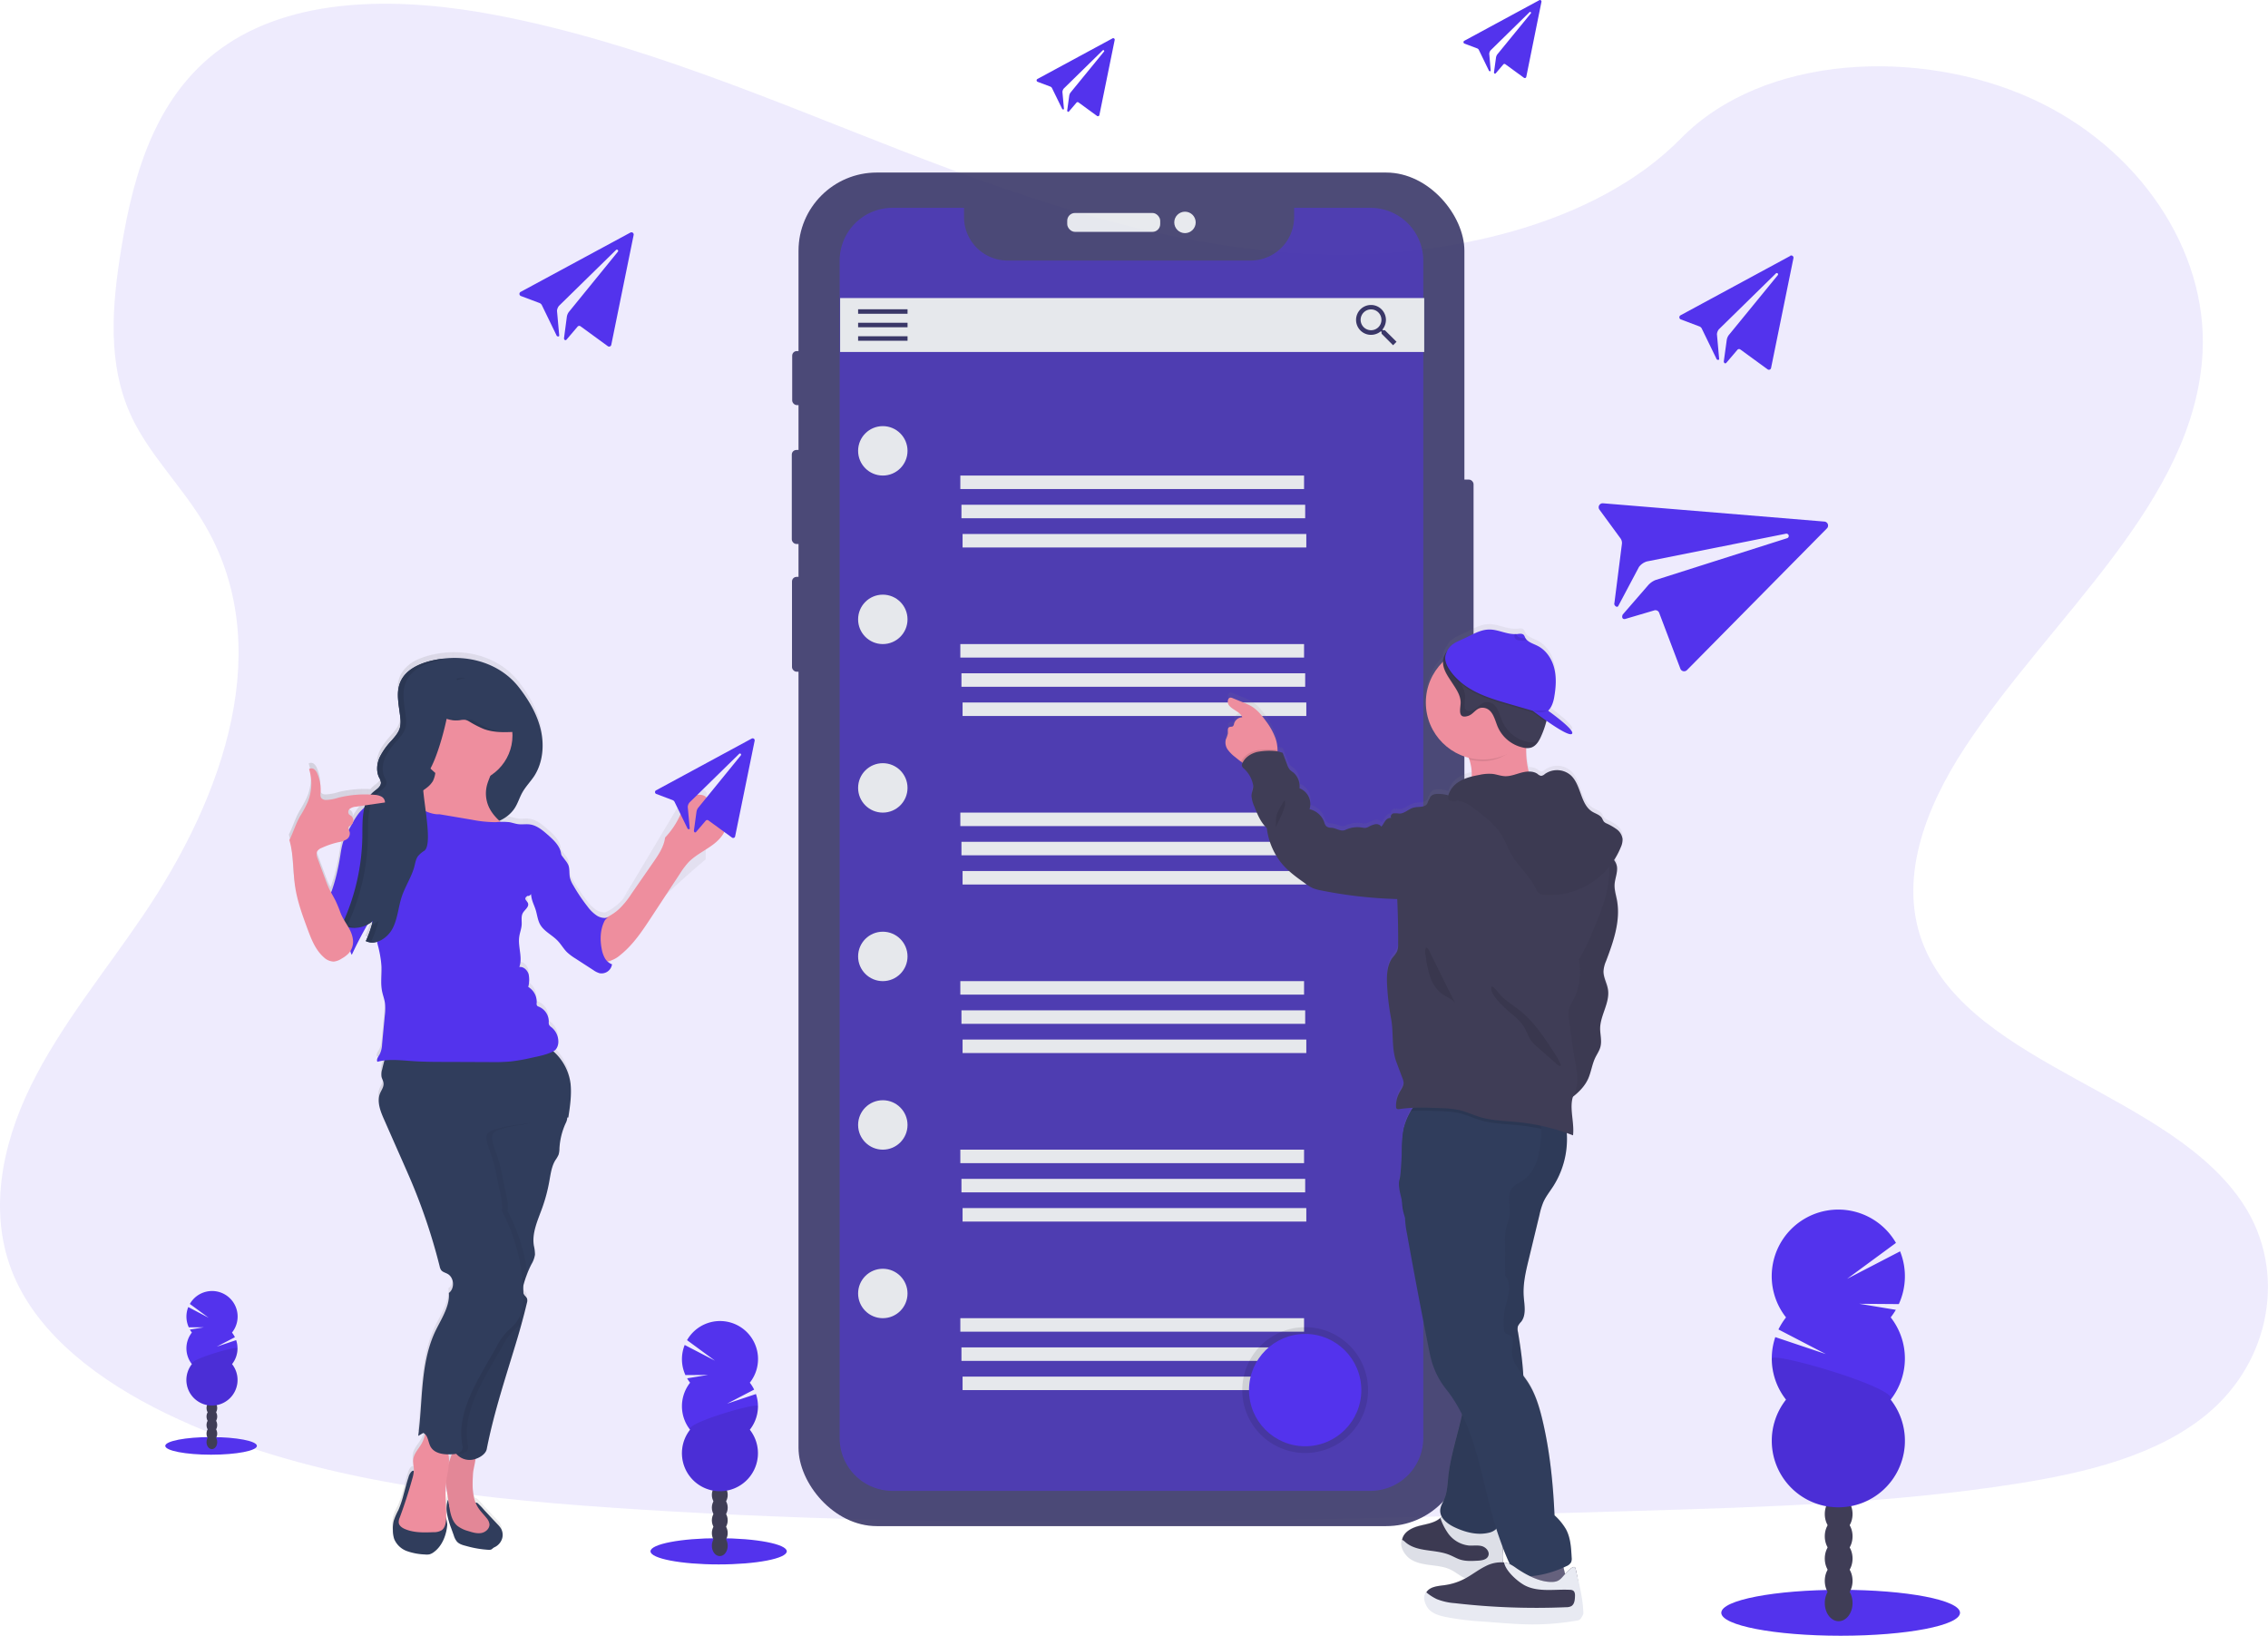 <svg id="adf35c87-b782-4e77-99e1-73b1e980183a" data-name="Layer 1" xmlns="http://www.w3.org/2000/svg" xmlns:xlink="http://www.w3.org/1999/xlink" width="1130" height="814.83" viewBox="0 0 1130 814.83"><defs><linearGradient id="feb95feb-fdda-4dbf-a11d-82daac0de6ae" x1="443.67" y1="850.65" x2="443.67" y2="353.59" gradientTransform="matrix(-1, 0, 0, 1, 1188.16, 0)" gradientUnits="userSpaceOnUse"><stop offset="0" stop-color="gray" stop-opacity="0.25"/><stop offset="0.54" stop-color="gray" stop-opacity="0.12"/><stop offset="1" stop-color="gray" stop-opacity="0.1"/></linearGradient><linearGradient id="b2e6dffe-26e9-4285-a3da-2186fa2c443c" x1="178.88" y1="590.97" x2="396.2" y2="590.97" gradientTransform="matrix(1, 0, 0, 1, 0, 0)" xlink:href="#feb95feb-fdda-4dbf-a11d-82daac0de6ae"/></defs><title>email campaign</title><path d="M691.54,169.13c-72.44-2.51-141.44-25.9-207.32-51.49S353.07,63.71,282.37,50.15c-45.48-8.72-97.49-9.95-134.13,14.43C113,88,101.58,128.55,95.46,166.13c-4.61,28.27-7.32,58,5.3,84.5,8.77,18.38,24.34,33.83,35.11,51.43,37.45,61.25,11,136.79-29.62,196.59-19,28.06-41.13,54.82-55.82,84.68s-21.49,64.09-8.64,94.55c12.75,30.2,43.11,52.88,76,68.83,66.81,32.4,145.54,41.68,222.31,46.93,169.94,11.62,340.79,6.59,511.18,1.55,63.06-1.87,126.39-3.76,188.43-13.51,34.44-5.41,70-14,95-34.75,31.75-26.34,39.62-70.94,18.34-104-35.68-55.39-134.35-69.15-159.29-128.6-13.73-32.72.37-69.18,20.32-99.52,42.8-65.11,114.54-122.23,118.32-196.64,2.6-51.11-31.89-102.3-85.21-126.48-55.9-25.35-133.4-22.16-174.64,19.8C830.12,154.73,755.5,171.35,691.54,169.13Z" transform="translate(-35 -42.58)" fill="#5333ed" opacity="0.1"/><g opacity="0.9"><rect x="724.27" y="238.91" width="9.91" height="81.73" rx="2.29" fill="#3a3768"/><rect x="394.7" y="174.88" width="5.56" height="26.91" rx="2.29" fill="#3a3768"/><rect x="394.5" y="224.14" width="6.27" height="46.84" rx="2.29" fill="#3a3768"/><rect x="394.6" y="287.36" width="5.97" height="47.24" rx="2.29" fill="#3a3768"/><rect x="397.85" y="85.95" width="331.77" height="674.27" rx="38.99" fill="#3a3768"/><rect x="531.73" y="106.09" width="46.33" height="9.41" rx="3.87" fill="#e6e8ec"/><circle cx="590.4" cy="110.79" r="5.34" fill="#e6e8ec"/></g><path d="M717.78,146.1h-38v4.58a21.69,21.69,0,0,1-21.7,21.69H537a21.7,21.7,0,0,1-21.7-21.69V146.1H479.69a26.35,26.35,0,0,0-26.35,26.35V758.89a26.35,26.35,0,0,0,26.35,26.35H717.78a26.35,26.35,0,0,0,26.35-26.35V172.45A26.35,26.35,0,0,0,717.78,146.1Z" transform="translate(-35 -42.58)" fill="#5333ed" opacity="0.5"/><rect x="418.58" y="148.47" width="291.02" height="26.86" fill="#e6e8ec"/><rect x="427.54" y="154.06" width="24.63" height="2.24" fill="#3a3768"/><rect x="427.54" y="160.78" width="24.63" height="2.24" fill="#3a3768"/><rect x="427.54" y="167.5" width="24.63" height="2.24" fill="#3a3768"/><path d="M725,207.07h-.91l-.35-.28a7.66,7.66,0,0,0,1.78-4.9,7.44,7.44,0,1,0-7.4,7.49,7.68,7.68,0,0,0,4.88-1.79l.34.29v.92l5.74,5.76,1.72-1.73Zm-6.88,0a5.18,5.18,0,1,1,5.16-5.18A5.15,5.15,0,0,1,718.12,207.07Z" transform="translate(-35 -42.58)" fill="#3a3768"/><circle cx="439.85" cy="224.58" r="12.31" fill="#e6e8ec"/><rect x="478.47" y="236.89" width="171.26" height="6.72" fill="#e6e8ec"/><rect x="479.03" y="251.44" width="171.26" height="6.72" fill="#e6e8ec"/><rect x="479.59" y="266" width="171.26" height="6.72" fill="#e6e8ec"/><circle cx="439.85" cy="308.53" r="12.31" fill="#e6e8ec"/><rect x="478.47" y="320.84" width="171.26" height="6.72" fill="#e6e8ec"/><rect x="479.03" y="335.39" width="171.26" height="6.72" fill="#e6e8ec"/><rect x="479.59" y="349.94" width="171.26" height="6.72" fill="#e6e8ec"/><circle cx="439.85" cy="392.48" r="12.31" fill="#e6e8ec"/><rect x="478.47" y="404.79" width="171.26" height="6.72" fill="#e6e8ec"/><rect x="479.03" y="419.34" width="171.26" height="6.72" fill="#e6e8ec"/><rect x="479.59" y="433.89" width="171.26" height="6.72" fill="#e6e8ec"/><circle cx="439.85" cy="476.43" r="12.31" fill="#e6e8ec"/><rect x="478.47" y="488.74" width="171.26" height="6.72" fill="#e6e8ec"/><rect x="479.03" y="503.29" width="171.26" height="6.72" fill="#e6e8ec"/><rect x="479.59" y="517.84" width="171.26" height="6.72" fill="#e6e8ec"/><circle cx="439.85" cy="560.38" r="12.31" fill="#e6e8ec"/><rect x="478.47" y="572.69" width="171.26" height="6.72" fill="#e6e8ec"/><rect x="479.03" y="587.24" width="171.26" height="6.72" fill="#e6e8ec"/><rect x="479.59" y="601.79" width="171.26" height="6.72" fill="#e6e8ec"/><circle cx="439.85" cy="644.33" r="12.31" fill="#e6e8ec"/><rect x="478.47" y="656.64" width="171.26" height="6.72" fill="#e6e8ec"/><rect x="479.03" y="671.19" width="171.26" height="6.72" fill="#e6e8ec"/><rect x="479.59" y="685.74" width="171.26" height="6.72" fill="#e6e8ec"/><circle cx="650.28" cy="692.46" r="31.34" opacity="0.1"/><circle cx="650.28" cy="692.46" r="27.98" fill="#5333ed"/><path d="M349.09,158.43,294.36,188a1.14,1.14,0,0,0,.08,2l9.34,3.51a2.27,2.27,0,0,1,1.23,1.15l7.25,14.94c.14.66,1.36.83,1.37.16l-1.11-12.34a4.44,4.44,0,0,1,1-2.5l28.38-27.8a.7.7,0,0,1,.62-.18.65.65,0,0,1,.35,1L318.41,198a5.45,5.45,0,0,0-1,2.46L316,211.12c.12.93.85,1.28,1.43.45l5.27-6.19a1.1,1.1,0,0,1,1.55-.26l13.58,9.9a1.1,1.1,0,0,0,1.73-.67l11.14-54.69a1.11,1.11,0,0,0-1.6-1.23Z" transform="translate(-35 -42.58)" fill="#5333ed"/><path d="M927,170.05l-54.73,29.61a1.14,1.14,0,0,0,.09,2l9.33,3.52a2.17,2.17,0,0,1,1.23,1.15l7.26,14.93c.14.66,1.35.84,1.37.17l-1.11-12.35a4.38,4.38,0,0,1,1-2.49l28.37-27.8a.68.68,0,0,1,.62-.18.65.65,0,0,1,.36,1l-24.47,29.92a5.47,5.47,0,0,0-1,2.47l-1.47,10.66c.12.93.85,1.29,1.44.45l5.27-6.18a1.1,1.1,0,0,1,1.55-.26l13.58,9.89a1.09,1.09,0,0,0,1.72-.67l11.14-54.69a1.11,1.11,0,0,0-1.6-1.23Z" transform="translate(-35 -42.58)" fill="#5333ed"/><path d="M589.26,61.71,551.89,81.92a.78.78,0,0,0,.05,1.4l6.38,2.4a1.53,1.53,0,0,1,.84.78l5,10.2c.1.45.93.57.94.12l-.76-8.44a3.06,3.06,0,0,1,.68-1.7l19.38-19a.46.46,0,0,1,.42-.12.44.44,0,0,1,.24.71l-16.7,20.43a3.74,3.74,0,0,0-.65,1.68l-1,7.28c.08.64.57.88,1,.31l3.6-4.22a.75.75,0,0,1,1-.18l9.27,6.76a.75.75,0,0,0,1.18-.46l7.61-37.34a.75.75,0,0,0-1.09-.84Z" transform="translate(-35 -42.58)" fill="#5333ed"/><path d="M801.93,42.68,764.56,62.9a.78.78,0,0,0,.05,1.39l6.38,2.4a1.51,1.51,0,0,1,.84.79l4.95,10.19c.1.45.93.57.94.12L777,69.36a3.07,3.07,0,0,1,.68-1.71l19.38-19a.46.46,0,0,1,.42-.12.44.44,0,0,1,.24.71L781,69.69a3.74,3.74,0,0,0-.65,1.68l-1,7.29c.08.63.58.87,1,.3l3.6-4.22a.75.75,0,0,1,1.05-.18l9.28,6.76a.74.74,0,0,0,1.17-.46L803,43.52a.75.75,0,0,0-1.09-.84Z" transform="translate(-35 -42.58)" fill="#5333ed"/><path d="M944.05,302.4l-110.32-9.11a2,2,0,0,0-1.86,3.12l10.49,14.32a3.91,3.91,0,0,1,.72,2.91l-3.72,29.3c-.43,1.11,1.21,2.56,1.88,1.58L851.6,325a7.81,7.81,0,0,1,3.91-2.74l69.3-13.82a1.23,1.23,0,0,1,1.09.33,1.16,1.16,0,0,1-.48,1.9L859.89,331.5a9.78,9.78,0,0,0-3.83,2.74L843.51,348.7c-.72,1.51,0,2.74,1.7,2.07l13.87-4.09a2,2,0,0,1,2.56,1.12l10.6,27.94a2,2,0,0,0,3.23.68l69.77-70.63a2,2,0,0,0-1.19-3.39Z" transform="translate(-35 -42.58)" fill="#5333ed"/><path d="M646.66,413.66a17.82,17.82,0,0,0,3.76,3.8c.93.77,1.89,1.56,2.89,2.26.28.2.57.39.86.58,0,.05-.06.1-.08.16a2.27,2.27,0,0,0-.26,1.39,3,3,0,0,0,1.07,1.44,14.8,14.8,0,0,1,4.51,8.15c.34,1.81-.88,3.75-.8,5.59a16.28,16.28,0,0,0,1.42,5.22c1.53,3.88,3.15,7.91,6.2,10.74a34.72,34.72,0,0,0,6.95,17.13c3.22,4.11,7.5,7.23,11.73,10.28a22.79,22.79,0,0,0,4.33,2.72,24.47,24.47,0,0,0,4.29,1.15,221.18,221.18,0,0,0,37.69,4.26q.53,11.3.46,22.59a9.32,9.32,0,0,1-.52,3.65,16.24,16.24,0,0,1-2.18,3.06c-2.89,3.84-3,9.06-2.8,13.87a127.76,127.76,0,0,0,2,16.78c1.31,7.1.11,14.94,2.63,21.7,1,2.67,2,5.33,3,8a7.06,7.06,0,0,1,.59,2.37c0,1.75-1.16,3.24-2,4.76a13.79,13.79,0,0,0-1.75,7.27,1.51,1.51,0,0,0,.21.81c.33.44,1,.4,1.54.32a64.77,64.77,0,0,1,6.68-.62,12.26,12.26,0,0,0-1.08,1.59,23.39,23.39,0,0,0-1.42,2.92,27.62,27.62,0,0,0-1.9,5.22,6.36,6.36,0,0,0-.19.8c-.12.54-.23,1.09-.32,1.63a54,54,0,0,0-.59,9.6c-.31,6-.61,12.24-1.19,14.06-.82,2.59.2,6.73,1.21,10.68a25.28,25.28,0,0,0,1.45,8,48.21,48.21,0,0,0,1,8.44q5.19,29.24,11,58.34c.35,1.69.68,3.37,1.13,5a40.92,40.92,0,0,0,7.49,14.81,67.32,67.32,0,0,1,7.82,12.52c-.23,1.06-.47,2.12-.72,3.17-2.2,9.29-5.11,18.45-6.12,27.94-.4,3.78-.52,7.68-2,11.17-.76,1.78-1.88,3.48-2,5.41a6,6,0,0,0,.83,3.51c-.26.19-.51.39-.75.59l-.41.34c-2.84,2.26-6.65,2.72-10.15,3.63s-7.27,2.76-8.35,6.24a5.48,5.48,0,0,0-.17.67c-.64,3.2,1.3,6.6,4,8.48,2.91,2,6.53,2.62,10,3.07s7.12.8,10.29,2.36c2.74,1.36,5.05,3.59,8,4.57l.51.15c-.65.39-1.31.77-2,1.12a30.11,30.11,0,0,1-9.59,3c-3.38.47-7.42.69-9.16,3.64v0c-1.42,2.44-.39,5.73,1.66,7.65s4.89,2.78,7.64,3.38a139,139,0,0,0,19,2.36l6.21.47c6,.46,12.12.93,18.2,1a125.37,125.37,0,0,0,22.38-1.95,2.44,2.44,0,0,0,1.78-.86,2.54,2.54,0,0,0,.27-1.42A109.38,109.38,0,0,0,820,823.83c-.51-2.22-3.54.81-5.24,2.73-.22-1.11-.48-2.21-.77-3.28l1.33-.63a4.79,4.79,0,0,0,2.44-2,4.89,4.89,0,0,0,.26-2.35c-.24-4.88-.54-9.94-2.86-14.23a30.16,30.16,0,0,0-5.66-6.89c-.69-15.33-2.19-30.68-5.54-45.64-1.72-7.65-3.85-15.38-8.27-21.85-.55-.81-1.15-1.62-1.75-2.43a196.52,196.52,0,0,0-2.67-21.93,5.66,5.66,0,0,1,0-2.92,9,9,0,0,1,1.61-2.22c2.66-3.43,1.57-8.31,1.26-12.65-.44-6.24,1-12.42,2.49-18.5q2.72-11.24,5.41-22.49a36.43,36.43,0,0,1,1.9-6.23c1.26-2.82,3.21-5.26,4.88-7.86a44.33,44.33,0,0,0,6.78-26.71c1,.36,2,.73,3.06,1.13.75-6.28-1.9-13.41,0-19.31a24.82,24.82,0,0,0,7.66-9.12c1.48-3.32,1.9-7.06,3.45-10.35.88-1.85,2.11-3.56,2.62-5.55.77-3-.19-6.12-.15-9.19.1-6.69,5-12.9,3.9-19.51-.5-3.14-2.32-6-2.22-9.23a15.45,15.45,0,0,1,1.29-5c3.68-9.75,7.31-20.13,5.42-30.39-.48-2.62-1.33-5.23-1.19-7.9.16-3.05,1.61-6,1.18-9.05a6.87,6.87,0,0,0-1.36-3.17,38,38,0,0,0,3.35-6.42,9.19,9.19,0,0,0,.89-4.1,7.26,7.26,0,0,0-2.89-4.88,29.25,29.25,0,0,0-5-2.91,4.08,4.08,0,0,1-1.47-1.05,10.77,10.77,0,0,1-.83-1.58c-1-1.71-3.13-2.25-4.82-3.28-6.1-3.72-5.51-13.31-10.72-18.22a10.42,10.42,0,0,0-13-.69,3.19,3.19,0,0,1-1.84.91,3.53,3.53,0,0,1-1.78-1,7.17,7.17,0,0,0-4.4-1.22A42.21,42.21,0,0,1,795.43,413l.47,0a6.17,6.17,0,0,0,1.82-.21c2.68-.77,4.21-3.54,5.3-6.12a46.5,46.5,0,0,0,2.35-6.72c.06-.22.11-.44.16-.65,5.13,3.6,11.09,7.37,12.51,6.58,2.63-1.45-11.75-11.68-11.75-11.68l0,0h0c1.69-1.5,2.63-4.21,3-6.6.84-4.77,1.24-9.73.12-14.45s-3.95-9.21-8.25-11.41c-1.9-1-4.21-1.66-5.59-3.17h0a3.6,3.6,0,0,1-.54-.74h0a1.87,1.87,0,0,1-.22-.39,5.46,5.46,0,0,0-.6-1.18c-.79-.91-2.22-.63-3.41-.49l-.38,0-.33,0h-.32c-4.26.09-8.39-2.29-12.7-2.29-4.73,0-8.75,2.74-12.91,4.62-.84.38-1.64.73-2.39,1.08-2.6,1.22-4.65,2.52-6,5.45a8.45,8.45,0,0,0-1.73,3.35,7.87,7.87,0,0,0-.22,1.72,28.61,28.61,0,0,0,12.86,48c.1.28.2.56.29.84a24.07,24.07,0,0,1,1.25,8c0,.19,0,.38,0,.57a21.71,21.71,0,0,0-6.17,2.51,11.93,11.93,0,0,0-5.2,6.39,6.18,6.18,0,0,0-.16.61,16.46,16.46,0,0,0-4.7-.81c-1.45,0-3.08.11-4,1.21a3.69,3.69,0,0,0-.76,1.55c-.55.51-.66,1.39-1,2.06-1.21,2.11-4.33,1.42-6.68,2-2.55.63-4.56,3-7.19,3a12.28,12.28,0,0,0-3-.11c-1,.24-1.76,1.59-1,2.27a3.19,3.19,0,0,0-3,1.45c-.72.94-1.2,2.06-2,2.94a3.06,3.06,0,0,0-3.12-1.21,11.58,11.58,0,0,0-3.29,1.3,4.73,4.73,0,0,1-1.45.51,6.25,6.25,0,0,1-1.77-.16,14.14,14.14,0,0,0-8.28,1.16c-2.28,1.08-4.47-.9-7-1.06a3.91,3.91,0,0,1-2.56-.79,5,5,0,0,1-1-2,10,10,0,0,0-7.32-6.48,8.52,8.52,0,0,0-5-10.51,9.09,9.09,0,0,0-3.12-7.92,14.62,14.62,0,0,1-1.58-1.24,7.58,7.58,0,0,1-1.45-2.68l-2.22-5.88c-1-.2-1.75-.61-2.68-.77,0-.19,0-.39,0-.6a19.28,19.28,0,0,0-1-5.9,33.05,33.05,0,0,0-4.74-8.63c-2.12-3-4.47-5.87-7.62-7.66a27.33,27.33,0,0,0-3.25-1.5l-5.72-2.36a2.78,2.78,0,0,0-1-.28c-1.54,0-1.82,2.38-1,3.65,1.74,2.57,5.66,3.29,6.77,6.2a4.41,4.41,0,0,0-4.09,3.18,2.23,2.23,0,0,1-.55,1.29c-.5.41-1.29.17-1.87.48-1,.55-.57,2.07-.68,3.22a15.46,15.46,0,0,1-1,2.9A6.21,6.21,0,0,0,646.66,413.66Zm137.12,401c0-.59-.08-1.18-.13-1.76.12.31.23.63.35.94,1,2.64,2.13,5.24,3.31,7.81l-.2-.11a9.88,9.88,0,0,0-2.73-.78c-.25,0-.51,0-.76-.07A21.32,21.32,0,0,0,783.78,814.68Z" transform="translate(-35 -42.58)" fill="url(#feb95feb-fdda-4dbf-a11d-82daac0de6ae)"/><path d="M768.28,428.84c-.11,4.18-1.52,8.22-1.74,12.39,12.29.61,24.42-5.35,36.6-3.53-3.4-2.2-5.22-6.17-6.3-10.08a42.07,42.07,0,0,1-1.2-15.48,6.37,6.37,0,0,1,.16-.86c.45-2,1.62-4.93,1.3-6.54-.41-2.12-2.41-1.7-4.22-1.58a159,159,0,0,0-16.41,2.12c-1.41.24-15.2,3.68-15.4,3.32a64.79,64.79,0,0,1,6,12.29A23.87,23.87,0,0,1,768.28,428.84Z" transform="translate(-35 -42.58)" fill="#ee8e9e"/><path d="M646.66,415.94a18,18,0,0,0,3.76,3.78c.93.77,1.89,1.55,2.89,2.25a12.35,12.35,0,0,0,6.15,2.5c2.93.2,9.14-1.52,11-4a7.22,7.22,0,0,0,1.05-4.2,19.07,19.07,0,0,0-1-5.87,32.76,32.76,0,0,0-4.74-8.58c-2.12-2.94-4.47-5.84-7.62-7.62a29,29,0,0,0-3.25-1.5l-5.72-2.34a2.78,2.78,0,0,0-1-.28c-1.54,0-1.82,2.36-1,3.63,1.74,2.56,5.66,3.27,6.77,6.17a4.39,4.39,0,0,0-4.09,3.16,2.2,2.2,0,0,1-.55,1.28c-.5.41-1.29.18-1.87.48-1,.55-.57,2.06-.68,3.21a15.53,15.53,0,0,1-1,2.88A6.14,6.14,0,0,0,646.66,415.94Z" transform="translate(-35 -42.58)" fill="#ee8e9e"/><path d="M816.18,834.61c-.94-1-2.49-.79-3.81-.58a141.46,141.46,0,0,1-21.45,1.74c-.9-4.39,1.71-8.66,2.55-13.07a11.54,11.54,0,0,1,.85-3.3c1-1.94,3.29-2.83,5.43-3.28,3.87-.81,9.91-2.25,12.07,1.65C814.41,822.46,815.24,829.39,816.18,834.61Z" transform="translate(-35 -42.58)" fill="#65617d"/><path d="M737.59,818c2.91,2,6.53,2.61,10,3.06s7.12.79,10.29,2.35c2.74,1.35,5.05,3.57,8,4.54a16.57,16.57,0,0,0,8.25.13c3.26-.61,6.73-1.8,8.49-4.61,1.56-2.5,1.4-5.68,1.18-8.62-.25-3.33-.49-6.66-.74-10a4.73,4.73,0,0,0-.62-2.41c-2.35-3.44-8.08,1.43-11.15,1.43-4.86,0-10.07-2.64-13.57-5.86a4.35,4.35,0,0,0-1.06-.8c-1.38-.62-2.77.53-4,1.53l-.41.34c-2.84,2.25-6.65,2.71-10.15,3.62s-7.27,2.74-8.35,6.2a5.33,5.33,0,0,0-.17.66C732.92,812.77,734.86,816.15,737.59,818Z" transform="translate(-35 -42.58)" fill="#3f3d56"/><path d="M737.59,818c2.91,2,6.53,2.61,10,3.06s7.12.79,10.29,2.35c2.74,1.35,5.05,3.57,8,4.54a16.57,16.57,0,0,0,8.25.13c3.26-.61,6.73-1.8,8.49-4.61,1.56-2.5,1.4-5.68,1.18-8.62-.25-3.33-.49-6.66-.74-10a4.73,4.73,0,0,0-.62-2.41c-2.35-3.44-8.08,1.43-11.15,1.43-4.86,0-10.07-2.64-13.57-5.86a4.35,4.35,0,0,0-1.06-.8c-1.38-.62-2.77.53-4,1.53l-.41.34c-2.84,2.25-6.65,2.71-10.15,3.62s-7.27,2.74-8.35,6.2a5.33,5.33,0,0,0-.17.66C732.92,812.77,734.86,816.15,737.59,818Z" transform="translate(-35 -42.58)" opacity="0.05"/><path d="M737.59,819.14c2.91,2,6.53,2.61,10,3.06s7.12.79,10.29,2.35c2.74,1.35,5.05,3.57,8,4.54a16.57,16.57,0,0,0,8.25.13,13.63,13.63,0,0,0,8.49-5.73c1.56-2.5,1.4-5.68,1.18-8.62-.25-3.33-.49-6.66-.74-10a4.73,4.73,0,0,0-.62-2.41c-2.35-3.44-8.08,1.43-11.15,1.43-4.86,0-10.07-2.64-13.57-5.86a4.35,4.35,0,0,0-1.06-.8c-1.38-.62-2.77.53-4,1.53a28.61,28.61,0,0,0,3.41,7,14.71,14.71,0,0,0,10.7,6.7c2.17.16,4.4-.27,6.5.29s4,2.7,3.31,4.75-3.29,2.42-5.41,2.53c-3,.17-6,.31-8.83-.61-1.72-.58-3.29-1.53-5-2.22-7.12-3-16.11-1.3-22-6.29a13.23,13.23,0,0,0-1.8-1.38C732,812.81,734.86,817.27,737.59,819.14Z" transform="translate(-35 -42.58)" fill="#e8eaf2"/><path d="M737.59,819.14c2.91,2,6.53,2.61,10,3.06s7.12.79,10.29,2.35c2.74,1.35,5.05,3.57,8,4.54a16.57,16.57,0,0,0,8.25.13,13.63,13.63,0,0,0,8.49-5.73c1.56-2.5,1.4-5.68,1.18-8.62-.25-3.33-.49-6.66-.74-10a4.73,4.73,0,0,0-.62-2.41c-2.35-3.44-8.08,1.43-11.15,1.43-4.86,0-10.07-2.64-13.57-5.86a4.35,4.35,0,0,0-1.06-.8c-1.38-.62-2.77.53-4,1.53a28.61,28.61,0,0,0,3.41,7,14.71,14.71,0,0,0,10.7,6.7c2.17.16,4.4-.27,6.5.29s4,2.7,3.31,4.75-3.29,2.42-5.41,2.53c-3,.17-6,.31-8.83-.61-1.72-.58-3.29-1.53-5-2.22-7.12-3-16.11-1.3-22-6.29a13.23,13.23,0,0,0-1.8-1.38C732,812.81,734.86,817.27,737.59,819.14Z" transform="translate(-35 -42.58)" opacity="0.05"/><path d="M814.85,601.26a43.77,43.77,0,0,1-6,32.3c-1.67,2.59-3.62,5-4.88,7.82a36.11,36.11,0,0,0-1.9,6.2L796.66,670c-1.46,6-2.93,12.2-2.49,18.4.31,4.32,1.4,9.17-1.26,12.59a9,9,0,0,0-1.61,2.2,5.63,5.63,0,0,0,0,2.91c2.74,16.24,4.76,33.23-.18,48.94-4.47,14.24-4.73,30-8.54,44.46-.47,1.79-1,3.67-2.36,4.93a7.81,7.81,0,0,1-3.55,1.69c-5.61,1.33-11.53-.23-16.76-2.66-3.68-1.7-7.64-4.69-7.32-8.73.15-1.92,1.27-3.61,2-5.38,1.5-3.47,1.62-7.35,2-11.11,1-9.44,3.92-18.55,6.12-27.79s3.7-18.89,1.84-28.2a246.83,246.83,0,0,0-18.15-55.81,6.53,6.53,0,0,0-1.66-2.49,17.72,17.72,0,0,1-2.35-1.61,7.07,7.07,0,0,1-1.07-2.93c-.82-2.94-3.25-5.12-4.88-7.7-4.12-6.54-2.81-14.92-2.66-22.64.15-7.51-.93-15.08.3-22.49s5.47-15,12.61-17.3c3.54-1.15,7.37-.89,11.07-.52C777.39,590.65,796.45,594.21,814.85,601.26Z" transform="translate(-35 -42.58)" fill="#303d5c"/><path d="M814.85,601.26a43.77,43.77,0,0,1-6,32.3c-1.67,2.59-3.62,5-4.88,7.82a36.11,36.11,0,0,0-1.9,6.2L796.66,670c-1.46,6-2.93,12.2-2.49,18.4.31,4.32,1.4,9.17-1.26,12.59a9,9,0,0,0-1.61,2.2,5.63,5.63,0,0,0,0,2.91c2.74,16.24,4.76,33.23-.18,48.94-4.47,14.24-4.73,30-8.54,44.46-.47,1.79-1,3.67-2.36,4.93a7.81,7.81,0,0,1-3.55,1.69c-5.61,1.33-11.53-.23-16.76-2.66-3.68-1.7-7.64-4.69-7.32-8.73.15-1.92,1.27-3.61,2-5.38,1.5-3.47,1.62-7.35,2-11.11,1-9.44,3.92-18.55,6.12-27.79s3.7-18.89,1.84-28.2a246.83,246.83,0,0,0-18.15-55.81,6.53,6.53,0,0,0-1.66-2.49,17.72,17.72,0,0,1-2.35-1.61,7.07,7.07,0,0,1-1.07-2.93c-.82-2.94-3.25-5.12-4.88-7.7-4.12-6.54-2.81-14.92-2.66-22.64.15-7.51-.93-15.08.3-22.49s5.47-15,12.61-17.3c3.54-1.15,7.37-.89,11.07-.52C777.39,590.65,796.45,594.21,814.85,601.26Z" transform="translate(-35 -42.58)" opacity="0.05"/><path d="M735,648.34a47,47,0,0,0,1,8.68q5.19,29.09,11,58c.35,1.68.68,3.35,1.13,5a40.65,40.65,0,0,0,7.49,14.73c16.3,20.31,17.71,49.81,26.55,74.3.59,1.66,1.19,3.32,1.82,5a123.85,123.85,0,0,0,5.46,12.17,3.43,3.43,0,0,0,1.12,1.45,3.35,3.35,0,0,0,1.78.35,51.85,51.85,0,0,0,23-5.23,4.76,4.76,0,0,0,2.44-2,4.87,4.87,0,0,0,.26-2.34c-.24-4.85-.54-9.89-2.86-14.15a30,30,0,0,0-5.66-6.86c-.69-15.25-2.19-30.52-5.54-45.4-1.72-7.61-3.85-15.3-8.27-21.74-3.26-4.75-7.93-9.43-7.36-15.16.26-2.52,1.31-5.65-.74-7.13-.89-.65-2.22-.73-2.82-1.66a3.06,3.06,0,0,1-.4-1.42,35.23,35.23,0,0,1,.73-11.76,63.32,63.32,0,0,0,1.75-7.66c.26-2.62-.18-5.45-1.93-7.4-.11-5.23,0-10.66-.07-15.89a29.61,29.61,0,0,1,.74-8.87c.39-1.37,1-2.68,1.3-4.08,1.1-5-1.63-11,1.62-15,1.35-1.66,3.44-2.48,5.21-3.68,3.55-2.36,5.87-6.23,7.16-10.29a56.84,56.84,0,0,0,2-12.6,13.13,13.13,0,0,0,0-2.73,5.09,5.09,0,0,0-.37-1.36c-1-2.27-3.72-3.15-6.14-3.73a198.59,198.59,0,0,0-46.9-5.48c-5.84-4-9.13-2.56-11.6,1.66a42.75,42.75,0,0,0-3.31,8.07c-1.13,3.41-1.2,22.55-2.3,26C730.89,634.54,735,643.66,735,648.34Z" transform="translate(-35 -42.58)" fill="#303d5c"/><path d="M840.62,474.21c.43,3-1,6-1.18,9-.14,2.66.71,5.25,1.19,7.86,1.89,10.2-1.74,20.53-5.42,30.23a15.28,15.28,0,0,0-1.29,5c-.1,3.16,1.72,6.06,2.22,9.19,1.05,6.57-3.8,12.75-3.9,19.4,0,3.06.92,6.18.15,9.14-.51,2-1.74,3.68-2.62,5.53-1.55,3.27-2,7-3.45,10.29-2.68,6-8.44,9.87-13.91,13.45-3.12-1-6.49-2.27-8.2-5.07a12.55,12.55,0,0,1-1.43-4.46c-1.19-6.8-1.15-13.75-1.1-20.65a128.77,128.77,0,0,1,.94-17.79c1.11-7.5,3.54-14.73,5.29-22.11,2.2-9.31,3.33-18.93,6.76-27.86,3-7.84,7.71-14.89,12.66-21.63,1.88-2.58,3.37-6.25,7-5.66A7.69,7.69,0,0,1,840.62,474.21Z" transform="translate(-35 -42.58)" fill="#3f3d56"/><path d="M840.62,474.21c.43,3-1,6-1.18,9-.14,2.66.71,5.25,1.19,7.86,1.89,10.2-1.74,20.53-5.42,30.23a15.28,15.28,0,0,0-1.29,5c-.1,3.16,1.72,6.06,2.22,9.19,1.05,6.57-3.8,12.75-3.9,19.4,0,3.06.92,6.18.15,9.14-.51,2-1.74,3.68-2.62,5.53-1.55,3.27-2,7-3.45,10.29-2.68,6-8.44,9.87-13.91,13.45-3.12-1-6.49-2.27-8.2-5.07a12.55,12.55,0,0,1-1.43-4.46c-1.19-6.8-1.15-13.75-1.1-20.65a128.77,128.77,0,0,1,.94-17.79c1.11-7.5,3.54-14.73,5.29-22.11,2.2-9.31,3.33-18.93,6.76-27.86,3-7.84,7.71-14.89,12.66-21.63,1.88-2.58,3.37-6.25,7-5.66A7.69,7.69,0,0,1,840.62,474.21Z" transform="translate(-35 -42.58)" opacity="0.05"/><path d="M761.07,408.6a64.79,64.79,0,0,1,6,12.29,28.16,28.16,0,0,0,6.78.82c8.86,0,15.14-5,20.35-11.41.45-2,3.26-3.95,2.94-5.56-.41-2.12-2.41-1.7-4.22-1.58a159,159,0,0,0-16.41,2.12C775.06,405.52,761.27,409,761.07,408.6Z" transform="translate(-35 -42.58)" opacity="0.1"/><circle cx="738.81" cy="349.96" r="28.4" fill="#ee8e9e"/><path d="M737.93,596c4.91-.29,9.86-.1,14.79.1a51.43,51.43,0,0,1,9.19.94c3.73.85,7.22,2.55,10.9,3.61,5.89,1.72,12.1,1.79,18.21,2.4a104.7,104.7,0,0,1,11.92,1.86,5.09,5.09,0,0,0-.37-1.36c-1-2.27-3.72-3.15-6.14-3.73a198.59,198.59,0,0,0-46.9-5.48C743.69,590.38,740.4,591.8,737.93,596Z" transform="translate(-35 -42.58)" opacity="0.1"/><path d="M757.28,439c1.24,1.43,2.9,3,4.74,2.54a6.54,6.54,0,0,0,1.84-1c3.27-2.11,7.29-2.61,11.14-3.19a163.72,163.72,0,0,0,23-5.16,23.45,23.45,0,0,1,6.79-1.38c4.81,0,9.08,3.23,12.09,7S822,446,825,449.79c2.11,2.7,4.62,5.08,6.59,7.89,5,7.09,6,16.34,4.75,24.9s-4.7,16.64-8.09,24.6a84.79,84.79,0,0,1-6.61,13.33c1.14,6.5.54,13.94-2.55,19.78-1,1.9-2.24,3.75-2.58,5.88a14.86,14.86,0,0,0,.18,4.31l1.45,10.28c.44,3.13.88,6.27,1.45,9.38,1,5.69,2.46,11.86-.18,17-3.16,6.16.16,14.07-.67,21A105.43,105.43,0,0,0,791,601.53c-6.1-.59-12.31-.67-18.2-2.38-3.68-1.07-7.17-2.77-10.9-3.62a50.52,50.52,0,0,0-9.19-.94c-6.81-.27-13.66-.54-20.39.46-.55.08-1.21.12-1.54-.32a1.47,1.47,0,0,1-.21-.8,13.62,13.62,0,0,1,1.75-7.23c.85-1.52,2-3,2-4.74a7,7,0,0,0-.59-2.36l-3-8c-2.52-6.72-1.32-14.52-2.63-21.58a126.42,126.42,0,0,1-2-16.69c-.24-4.79-.09-10,2.8-13.81a15.73,15.73,0,0,0,2.18-3,9.25,9.25,0,0,0,.52-3.63q.09-14.37-.79-28.73c2.52-4.53,5.15-9.16,7.67-13.68,2.93-5.27,5.9-10.64,7.09-16.55.78-3.92.75-7.95,1.31-11.9a5.18,5.18,0,0,1,1-2.77c1-1.09,2.59-1.25,4-1.2A17.65,17.65,0,0,1,757.28,439Z" transform="translate(-35 -42.58)" fill="#3f3d56"/><path d="M653.31,422a12.35,12.35,0,0,0,6.15,2.5c2.93.2,9.14-1.52,11-4a7.22,7.22,0,0,0,1.05-4.2,5.18,5.18,0,0,0-1.22-.23,32,32,0,0,0-9.53.38c-3.1.76-6.09,2.64-7.4,5.55C653.32,422,653.32,422,653.31,422Z" transform="translate(-35 -42.58)" opacity="0.1"/><path d="M747.79,483.39c-1.72,2.16-3.53,4.37-6,5.65-2.82,1.46-6.14,1.49-9.32,1.43a223.68,223.68,0,0,1-39-4.28,24.47,24.47,0,0,1-4.29-1.15,22.74,22.74,0,0,1-4.33-2.71c-4.23-3-8.51-6.13-11.73-10.22a34.49,34.49,0,0,1-6.95-17.05c-3.05-2.81-4.67-6.81-6.2-10.68a16.12,16.12,0,0,1-1.42-5.18c-.08-1.84,1.14-3.77.8-5.58a14.69,14.69,0,0,0-4.51-8.1,3,3,0,0,1-1.07-1.43,2.24,2.24,0,0,1,.26-1.38c1.3-2.92,4.29-4.8,7.39-5.56a32.07,32.07,0,0,1,9.54-.38,22.13,22.13,0,0,1,3.12.83l2.22,5.85a7.54,7.54,0,0,0,1.45,2.67,14.53,14.53,0,0,0,1.58,1.23,9,9,0,0,1,3.12,7.88,8.47,8.47,0,0,1,5,10.46,10,10,0,0,1,7.32,6.44,4.88,4.88,0,0,0,1,2,3.91,3.91,0,0,0,2.56.79c2.51.15,4.7,2.13,7,1.06a14.14,14.14,0,0,1,8.28-1.16,6.24,6.24,0,0,0,1.77.15,4.46,4.46,0,0,0,1.45-.5,11.88,11.88,0,0,1,3.29-1.3,3.08,3.08,0,0,1,3.12,1.21c.8-.87,1.28-2,2-2.92a3.21,3.21,0,0,1,3-1.45c-.76-.67,0-2,1-2.26a13.35,13.35,0,0,1,3,.11c2.63,0,4.64-2.4,7.19-3,2.35-.58,5.47.11,6.68-2,.42-.74.51-1.74,1.23-2.2a2.4,2.4,0,0,1,1.59-.18,15.53,15.53,0,0,1,4.79,1.45c2.46,9.62,1.17,19.61-.71,29.36A25.75,25.75,0,0,1,747.79,483.39Z" transform="translate(-35 -42.58)" fill="#3f3d56"/><path d="M747.87,517.86l12.23,24.66c-1.32-2.28-4.11-3.17-6.31-4.63a16.78,16.78,0,0,1-6-8.1,50,50,0,0,1-2.31-10c-.25-1.57-.76-3.76,0-5.18C746.84,514.91,747.29,516.7,747.87,517.86Z" transform="translate(-35 -42.58)" opacity="0.1"/><path d="M783.06,538.8c2.76,2.73,6.13,4.74,9.17,7.16,7.09,5.65,12.15,13.39,17.09,21a33.92,33.92,0,0,1,3.49,6.36c-.58.5-1.45,0-2-.52l-9.6-8.44a21.31,21.31,0,0,1-3.2-3.24c-1.67-2.25-2.41-5-3.92-7.4a29.13,29.13,0,0,0-5.84-6c-2.2-1.89-12.34-10.46-9.87-13.79C780.14,534.88,781.6,537.35,783.06,538.8Z" transform="translate(-35 -42.58)" opacity="0.1"/><path d="M762.07,431.91c3-1.9,6.64-2.7,10.17-3.35a21.31,21.31,0,0,1,6.46-.46c2,.25,3.92,1,5.93,1.13,2.83.16,5.54-1,8.26-1.73s5.88-1,8.18.61a3.46,3.46,0,0,0,1.78.95,3.17,3.17,0,0,0,1.84-.9,10.46,10.46,0,0,1,13,.69c5.21,4.88,4.62,14.42,10.72,18.12,1.69,1,3.84,1.56,4.82,3.27a11.77,11.77,0,0,0,.83,1.57,4.18,4.18,0,0,0,1.47,1,29.15,29.15,0,0,1,5,2.89,7.22,7.22,0,0,1,2.89,4.86,9.11,9.11,0,0,1-.89,4.08,38.29,38.29,0,0,1-37.21,23.79,5.88,5.88,0,0,1-3.9-1.21,7.39,7.39,0,0,1-1.37-2.25c-2.87-6-8.25-10.46-11.68-16.18-2-3.41-3.34-7.22-5.47-10.57-3.21-5.09-8.11-8.85-12.9-12.5-2.7-2.06-5.71-4.22-9.1-4.07-3,.13-5.22.29-4.11-3.42A11.86,11.86,0,0,1,762.07,431.91Z" transform="translate(-35 -42.58)" fill="#3f3d56"/><path d="M762.07,431.91c3-1.9,6.64-2.7,10.17-3.35a21.31,21.31,0,0,1,6.46-.46c2,.25,3.92,1,5.93,1.13,2.83.16,5.54-1,8.26-1.73s5.88-1,8.18.61a3.46,3.46,0,0,0,1.78.95,3.17,3.17,0,0,0,1.84-.9,10.46,10.46,0,0,1,13,.69c5.21,4.88,4.62,14.42,10.72,18.12,1.69,1,3.84,1.56,4.82,3.27a11.77,11.77,0,0,0,.83,1.57,4.18,4.18,0,0,0,1.47,1,29.15,29.15,0,0,1,5,2.89,7.22,7.22,0,0,1,2.89,4.86,9.11,9.11,0,0,1-.89,4.08,38.29,38.29,0,0,1-37.21,23.79,5.88,5.88,0,0,1-3.9-1.21,7.39,7.39,0,0,1-1.37-2.25c-2.87-6-8.25-10.46-11.68-16.18-2-3.41-3.34-7.22-5.47-10.57-3.21-5.09-8.11-8.85-12.9-12.5-2.7-2.06-5.71-4.22-9.1-4.07-3,.13-5.22.29-4.11-3.42A11.86,11.86,0,0,1,762.07,431.91Z" transform="translate(-35 -42.58)" opacity="0.05"/><path d="M747.29,843.52c2.06,1.92,4.89,2.76,7.64,3.36a138.94,138.94,0,0,0,19,2.34l6.21.48c6,.46,12.12.92,18.2.95a125.36,125.36,0,0,0,22.38-1.94,2.44,2.44,0,0,0,1.78-.86,2.49,2.49,0,0,0,.27-1.41A108.32,108.32,0,0,0,820,824c-.7-3-6.13,3.76-6.38,4-1.5,1.71-2.64,2.5-4.93,2.62-6.25.34-13.24-3.46-18.21-6.84a23,23,0,0,0-3.37-2.09,10.24,10.24,0,0,0-2.73-.78,16.51,16.51,0,0,0-9.29,1.89c-3.74,1.85-7,4.51-10.7,6.41a30.09,30.09,0,0,1-9.59,3c-3.38.46-7.42.69-9.16,3.62,0,0,0,0,0,0C744.21,838.33,745.24,841.61,747.29,843.52Z" transform="translate(-35 -42.58)" fill="#3f3d56"/><path d="M747.29,844.64c2.06,1.92,4.89,2.76,7.64,3.35a137.41,137.41,0,0,0,19,2.35l6.21.48c6,.46,12.12.92,18.2.95a125.36,125.36,0,0,0,22.38-1.94,2.44,2.44,0,0,0,1.78-.86,10,10,0,0,0,1.39-2.53c-.13-7.56-2.18-15.1-3.88-22.47-.7-3-6.13,3.76-6.38,4-1.5,1.71-2.64,2.5-4.93,2.62-6.25.34-13.24-3.46-18.21-6.84a23,23,0,0,0-3.37-2.09,10.24,10.24,0,0,0-2.73-.78c.8,4.5,7.25,9.93,10.58,11.58,6.73,3.34,14.73,1.68,22.24,2.07a3,3,0,0,1,1.57.38c.9.6,1,1.87.93,2.95-.06,1.79-.29,3.9-1.85,4.81a5.38,5.38,0,0,1-2.49.52,351.81,351.81,0,0,1-55.45-2,30.2,30.2,0,0,1-9-2,23.77,23.77,0,0,1-5.24-3.37C743.27,837.77,745.24,842.73,747.29,844.64Z" transform="translate(-35 -42.58)" fill="#e8eaf2"/><path d="M762.76,392.24c.11,2.93-1.9,8.63,3.59,7,3.28-.95,4.2-4.82,8.35-4s5.11,6,6.52,9.33a17.88,17.88,0,0,0,12.94,10.46,7.78,7.78,0,0,0,3.56,0c2.68-.77,4.21-3.53,5.3-6.09a46.43,46.43,0,0,0,2.35-6.68,28.34,28.34,0,0,0,.85-4.91h0a22.57,22.57,0,0,0,0-3.39c-.5-6.68-4.3-12.77-9.17-17.37s-10.77-7.93-16.61-11.21a24.13,24.13,0,0,0-6.12-2.73,20.34,20.34,0,0,0-6.47-.27,22.68,22.68,0,0,0-8.23,1.93,11.51,11.51,0,0,0-2.9,2,8.71,8.71,0,0,0-2.51,4.19c-1.05,4.31,1.7,8.2,3.93,11.61C760.15,385.25,762.61,388.46,762.76,392.24Z" transform="translate(-35 -42.58)" fill="#3f3d56"/><path d="M670.35,455.27c1.17-3,6.1-11.14,4.68-14a37.42,37.42,0,0,0-3.76,6.71C670.34,450.31,671.1,453.38,670.35,455.27Z" transform="translate(-35 -42.58)" opacity="0.1"/><path d="M758,382.22c-2.24-3.41-5-7.3-3.94-11.61a9,9,0,0,1,3.2-4.78,7.63,7.63,0,0,0-.81,2c-1.06,4.32,1.7,8.2,3.93,11.61,2,3,4.45,6.25,4.6,10,.11,2.94-1.9,8.64,3.6,7,3.27-.95,4.19-4.83,8.35-4s5.1,6,6.51,9.33a17.87,17.87,0,0,0,12.94,10.45,7.78,7.78,0,0,0,3.56,0,5.26,5.26,0,0,0,1.68-.82,7.27,7.27,0,0,1-4.06,3.59,7.78,7.78,0,0,1-3.56,0,17.9,17.9,0,0,1-12.95-10.46c-1.4-3.35-2.32-8.45-6.51-9.33s-5.08,3-8.35,4c-5.5,1.59-3.49-4.11-3.6-7C762.49,388.46,760,385.25,758,382.22Z" transform="translate(-35 -42.58)" opacity="0.1"/><path d="M756.82,376.38a25.38,25.38,0,0,0,1.69,2.41,28.89,28.89,0,0,0,3.88,4c.84.73,1.71,1.41,2.62,2.06a41.86,41.86,0,0,0,5.3,3.16c5.37,2.71,11.19,4.41,17,6.08l11.34,3.3c1.39,1,3.94,2.95,6.75,4.92a28.34,28.34,0,0,0,.85-4.91h0a22.57,22.57,0,0,0,0-3.39c-.5-6.68-4.3-12.77-9.17-17.37s-10.77-7.93-16.61-11.21a24.13,24.13,0,0,0-6.12-2.73,20.34,20.34,0,0,0-6.47-.27,22.68,22.68,0,0,0-8.23,1.93,11.51,11.51,0,0,0-2.9,2,11.1,11.1,0,0,0-1.45,3.07C754.57,371.82,755.55,374.32,756.82,376.38Z" transform="translate(-35 -42.58)" opacity="0.1"/><path d="M756.82,375.62a25.24,25.24,0,0,0,1.69,2.4,27.83,27.83,0,0,0,3.88,4A30.4,30.4,0,0,0,765,384.1a43.15,43.15,0,0,0,5.3,3.17c5.37,2.7,11.19,4.4,17,6.08l11.34,3.29c4,3,17.2,12.81,19.42,11.58,2.63-1.44-11.75-11.62-11.75-11.62l-.66.5c2.11-1.32,3.21-4.39,3.68-7,.84-4.75,1.24-9.68.12-14.38s-3.95-9.15-8.25-11.35c-1.9-1-4.21-1.64-5.59-3.15a3.83,3.83,0,0,1-.54-.73,2.56,2.56,0,0,1-.22-.39,5.16,5.16,0,0,0-.6-1.17c-.79-.91-2.22-.64-3.41-.49-.13,0-.25,0-.38,0a4.72,4.72,0,0,1-.65,0c-4.26.1-8.39-2.27-12.7-2.27-4.73,0-8.75,2.73-12.91,4.59-.84.38-1.64.73-2.39,1.08-3,1.4-5.26,2.89-6.5,6.87C754.57,371.05,755.55,373.55,756.82,375.62Z" transform="translate(-35 -42.58)" fill="#5333ed"/><path d="M789.79,358.46a2.07,2.07,0,0,0-.26,1,2,2,0,0,0,.71,1.53,3.51,3.51,0,0,0,1.79.63,13,13,0,0,0,1.4.11,3.75,3.75,0,0,0,1.84-.31,2.2,2.2,0,0,0,.32-.21,3.83,3.83,0,0,1-.54-.73c-.11.08-.22.06-.64,0a10.54,10.54,0,0,1-2.3-.39,2.65,2.65,0,0,1-.86-.42,2.52,2.52,0,0,1-.81-1.24Z" transform="translate(-35 -42.58)" opacity="0.1"/><path d="M806,396.49a5.4,5.4,0,0,1-2,.73,7.89,7.89,0,0,1-1.52.24,8.42,8.42,0,0,1-3.72-1" transform="translate(-35 -42.58)" opacity="0.1"/><rect x="201.28" y="340.99" width="51.73" height="25.38" fill="#3f3d56" opacity="0.1"/><rect x="201.28" y="412.24" width="51.73" height="25.38" fill="#3f3d56" opacity="0.1"/><rect x="201.28" y="483.49" width="51.73" height="25.38" fill="#3f3d56" opacity="0.1"/><rect x="201.28" y="554.74" width="51.73" height="25.38" fill="#3f3d56" opacity="0.1"/><path d="M393.42,447.22c1.44-.92.87-3.38-.62-4.22s-3.33-.58-5-.24a2,2,0,0,0-1.07-2.15v-.37c1-.94.6-2.94-.58-3.79s-3-.9-4.66-.82a6.18,6.18,0,0,0-2-5.27,1.65,1.65,0,0,0-1.08-.52c-.93,0-1.24,1.25-1.31,2.18a43.06,43.06,0,0,1-1.2,7.21L345.59,490c-3.38,4.88,7.12-9.72,3.74-4.84a43.72,43.72,0,0,1-6,7.42,29.48,29.48,0,0,1-6.75,4.51,7.94,7.94,0,0,1-4.61-1.3,18.65,18.65,0,0,1-4.43-4.39,86.62,86.62,0,0,1-7.15-10.63,13.34,13.34,0,0,1-1.64-3.8c-.46-2.1,0-4.39-.84-6.36a9.87,9.87,0,0,0-1.3-2.07l-2.09-2.79a.49.49,0,0,1,0-.12c-.24-4.13-3.58-7.3-6.7-10-2.66-2.32-5.54-4.74-9-5.19-1.88-.24-3.8.12-5.68-.12-1.53-.19-3-.77-4.5-1a19.78,19.78,0,0,0-4.42-.09l-.63-.57a17.56,17.56,0,0,0,7.9-6.64c1.45-2.34,2.23-5,3.57-7.43,1.63-2.93,4-5.35,5.89-8.16,4.36-6.67,5.16-15.25,3.4-23s-5.91-14.82-10.78-21.12c-9.37-12.12-25.09-16.62-39.89-14.24-1,.15-2,.34-2.95.55a37.38,37.38,0,0,0-7.25,2.32,18.39,18.39,0,0,0-7.91,6.17,13.38,13.38,0,0,0-1.38,2.56,14.63,14.63,0,0,0-.67,2.1,21.72,21.72,0,0,0-.36,6.6c.06.75.14,1.51.23,2.26,0,.38.09.75.14,1.13.1.75.21,1.51.31,2.26.16,1.13.31,2.26.42,3.37a21.08,21.08,0,0,1,.12,2.38c0,.2,0,.39,0,.59a9.36,9.36,0,0,1-.26,1.75,9,9,0,0,1-.29.92,11.6,11.6,0,0,1-1.38,2.54,34,34,0,0,1-2.47,3l-.85,1-.84,1a34.9,34.9,0,0,0-3.05,4.13,19.62,19.62,0,0,0-1.21,2.26,16.55,16.55,0,0,0-.68,1.82,13.1,13.1,0,0,0-.53,2.53c0,.22-.05.43-.06.65a10.92,10.92,0,0,0,0,1.28,8.83,8.83,0,0,0,.14,1.26,9.67,9.67,0,0,0,.74,2.43c0,.11.11.22.16.32s.11.21.16.32.21.43.31.64a4.65,4.65,0,0,1,.32,1c0,.11,0,.23,0,.35a2.29,2.29,0,0,1,0,.37,4,4,0,0,1-1.44,2.49c-.19.18-.4.35-.6.52l-.31.25-.63.5-.61.49a12,12,0,0,0-1.47,1.47,54.19,54.19,0,0,0-16.34,1.6,22.31,22.31,0,0,1-5.87,1.06,2.92,2.92,0,0,1-2.54-1.07,3.84,3.84,0,0,1-.26-2.33,20.11,20.11,0,0,0-1.56-9.57,5.38,5.38,0,0,0-1.57-2.28,2.22,2.22,0,0,0-2.59-.14,24.4,24.4,0,0,1-.67,16.28,53.71,53.71,0,0,1-3.76,7.06c-2.23,3.79-3.48,8.13-5.46,12.06,2.22,7.51,1.73,15.53,2.89,23.27,1.08,7.22,3.6,14.12,6.13,21,1.91,5.17,4,10.55,8.12,14.19a7.45,7.45,0,0,0,5,2.18,8.83,8.83,0,0,0,3.93-1.48,15.31,15.31,0,0,0,3.31-2.44,7.54,7.54,0,0,0,1-1.3,4.9,4.9,0,0,0,.73,1.84c2.38-5.13,5-10.15,7.8-15.06a12.91,12.91,0,0,0,2.34-1.6c.05.17.09.35.13.53-.12.47-.24.95-.37,1.42s-.27.9-.41,1.34-.2.66-.31,1-.26.78-.4,1.17l-.48,1.27c-.12.3-.23.6-.36.9-.3.73-.61,1.46-.95,2.18a6.58,6.58,0,0,0,.83.34l.19.06a7.2,7.2,0,0,0,.77.19l.28,0,.58.06.22,0c.1,0,.2,0,.3,0h.39a9.18,9.18,0,0,0,2.06-.36c.13.52.25,1.05.38,1.57a55.9,55.9,0,0,1,1.88,10.71c.18,4.1-.53,8.26.25,12.3.41,2.09,1.22,4.1,1.51,6.22a25.85,25.85,0,0,1-.11,6q-.68,7.19-1.36,14.38a12.29,12.29,0,0,1-1.23,5.07c-.68,1.17-1.77,2.51-1.09,3.67a23.85,23.85,0,0,1,3.43-.66c-.42,1.53-.8,3.06-1.16,4.6a8.09,8.09,0,0,0-.27,3.55c.24,1.11.93,2.11,1,3.25.17,1.75-1,3.3-1.72,4.93-1.72,4.16.11,8.85,1.93,13l5.38,12.21q2.2,5,4.42,10c1.31,3,2.63,6,3.89,9a291.5,291.5,0,0,1,14.08,42.21,4.94,4.94,0,0,0,.72,1.83c.75,1,2.1,1.29,3.2,1.9,3.32,1.82,3.7,7.27.66,9.53.63,7.34-4.87,14.43-7.7,21.23-6.52,15.63-5.34,33.24-7.58,50l2.53-1.48a3.33,3.33,0,0,1,.82.54c-.06.31-.12.62-.2.94a14.89,14.89,0,0,1-1.63,4.06c-1.47,2.54-3.72,4.79-4.06,7.7-.21,1.75.33,3.51.32,5.28,0,.16,0,.32,0,.49-.22-.22-.56-.2-1.08.2a6.42,6.42,0,0,0-1.59,3c-.44,1.25-.79,2.53-1.14,3.81l-1.23,4.52a52.43,52.43,0,0,1-2.64,7.94,33.38,33.38,0,0,0-2.34,5.4,16.69,16.69,0,0,0-.41,4.63,14.08,14.08,0,0,0,.64,4.38,10.91,10.91,0,0,0,6.39,6.07,30,30,0,0,0,8.88,1.67,7.58,7.58,0,0,0,2.33-.06,6.4,6.4,0,0,0,2.27-1.18c4.11-3,6.24-8.6,6.61-13.7a19.82,19.82,0,0,0-.56-3.11c.25-5.55-.56-11.13-.13-16.66.08.63.18,1.25.27,1.88q.5,3.1,1,6.21a1.31,1.31,0,0,0-.34-.58,14.31,14.31,0,0,0-.36,7.12,41.68,41.68,0,0,0,2,6.9l1.33,3.71a8.88,8.88,0,0,0,1.58,3.07c1.17,1.28,2.95,1.75,4.63,2.17a50.31,50.31,0,0,0,11.2,1.91,2.57,2.57,0,0,0,1.48-.27,8.51,8.51,0,0,0,.66-.56,6.1,6.1,0,0,1,1.08-.63,7.06,7.06,0,0,0,3.43-4.06,6.43,6.43,0,0,0-.63-5.26,12.08,12.08,0,0,0-1.52-1.84l-6.67-7.07a38.29,38.29,0,0,0-3.27-3.46,1.22,1.22,0,0,0-1.07-.36c-1.81-4.52-1.58-9.82-1.26-14.78.09-1.48.9-4.56,1.23-7.08a11.27,11.27,0,0,0,3.54-1.91,5.42,5.42,0,0,0,2-3c3.36-17.2,8.81-33.87,13.9-50.63.5-1.65,1-3.31,1.49-5l.62-2.12c.16-.58.34-1.16.5-1.74.28-1,.55-1.95.81-2.93.08-.26.15-.53.22-.79a.94.94,0,0,0,0-.16c.33-1.2.64-2.4.95-3.6l.36-1.38c.39-1.53.76-3.07,1.13-4.6.05-.21.1-.43.14-.65a2.82,2.82,0,0,0-.11-1.63v0h0a2.68,2.68,0,0,0-.39-.56c-.1-.12-.22-.25-.34-.37l-.37-.41a3.69,3.69,0,0,1-.68-1.28c0-.47,0-.94,0-1.4s-.06-1-.09-1.49a15.2,15.2,0,0,1,.44-1.94c.11-.38.24-.76.36-1.14s.29-1,.45-1.42a3.55,3.55,0,0,0,.89-2.41c.6-1.51,1.26-3,2-4.44a13.51,13.51,0,0,0,1.79-4.8,19.19,19.19,0,0,0-.58-4.56c-1-6.34,1.94-12.53,4.12-18.56a82.4,82.4,0,0,0,3.63-13.62c.64-3.57,1.08-7.3,3-10.39a15.59,15.59,0,0,0,1.6-2.76,11.09,11.09,0,0,0,.43-3.15,34.54,34.54,0,0,1,3.07-12.47,7.34,7.34,0,0,0,.8-2.42,1,1,0,0,0,0-.17l0-.24.5-.07c.85-5.38,1.7-11.38,1.12-16.79a25.67,25.67,0,0,0-8.58-16.21l.1,0c1.68-.85,2.43-2.88,2.45-4.76a9.26,9.26,0,0,0-3.45-7.26,3.53,3.53,0,0,1-1.17-1.2,3.65,3.65,0,0,1-.14-1.58,8.06,8.06,0,0,0-5-7.46,1.84,1.84,0,0,1-.81-.47,2,2,0,0,1-.2-1.42,8.73,8.73,0,0,0-4.21-8,13.71,13.71,0,0,0,.18-6.33c-.6-2-2.52-3.87-4.63-3.6,1.72-4.69-.72-9.91-.07-14.86.28-2.12,1.13-4.16,1.24-6.3.1-1.94-.39-4,.56-5.74s3.19-3,2.61-4.84c-.25-.8-1-1.34-1.32-2.12s1-2,1.73-1.52c.33-.25.66-.52,1-.79a16.36,16.36,0,0,0,.59,2.93c.47,1.6,1.21,3.11,1.7,4.7.76,2.43,1,5.06,2.22,7.29,2,3.56,6.07,5.32,8.87,8.28,1.64,1.73,2.81,3.86,4.5,5.55a24.9,24.9,0,0,0,4.2,3.15l9,5.84a10.2,10.2,0,0,0,3.08,1.53,5.26,5.26,0,0,0,6.2-4.46,5.9,5.9,0,0,1-2.22-1.37c.13,0,.26,0,.38-.06a14.24,14.24,0,0,0,5.8-3.08c6.42-5.11,11-12.09,15.54-18.95,4.72-7.19,27.46-26.22,27.46-26.22v-7.72a27.85,27.85,0,0,0,7.57-6.44,8.35,8.35,0,0,0,1.9-4.93A4.34,4.34,0,0,0,393.42,447.22ZM204.36,465.71q-.66,4.2-1.61,8.36a81.26,81.26,0,0,1-2.69,9.44c-.12.32-.24.65-.35,1-.33-.6-.65-1.2-.94-1.81-.74-1.53-1.33-3.13-1.92-4.72l-3.76-10.15c-.49-1.31-1-2.84-.25-4.05a4.54,4.54,0,0,1,2.15-1.61,42.9,42.9,0,0,1,8.25-2.8,24.19,24.19,0,0,0,2.66-.7A39.67,39.67,0,0,0,204.36,465.71Zm4.16-12.66a1.53,1.53,0,0,1,0-1.47,3.25,3.25,0,0,1,1-.68,2,2,0,0,0,.28-.2Zm7.8-11a19.43,19.43,0,0,0-3,3.08,31.59,31.59,0,0,0-2.58,4,2.9,2.9,0,0,0-1.07-2.95,6.09,6.09,0,0,1-1-.66,2.05,2.05,0,0,1,.41-2.87,6,6,0,0,1,3-1l4.49-.66C216.51,441.28,216.42,441.65,216.32,442Zm42.14,326.59a16.41,16.41,0,0,0-.26-4c.56,0,1.11,0,1.66-.05Z" transform="translate(-35 -42.58)" fill="url(#b2e6dffe-26e9-4285-a3da-2186fa2c443c)"/><path d="M253.88,370.93c-7.81,1.25-16.5,4.26-19.49,11.58-2.25,5.53-.51,11.76.07,17.71a13.54,13.54,0,0,1-.17,4.71c-.64,2.51-2.42,4.54-4.13,6.48a34.45,34.45,0,0,0-5.95,8.33c-1.41,3.13-1.85,6.86-.4,10a7.35,7.35,0,0,1,1,2.62c.09,2-2,3.32-3.6,4.62-5.86,4.85-5.61,13.69-5.66,21.31a107.76,107.76,0,0,1-10.19,45,13.76,13.76,0,0,0,15.4-2,51.43,51.43,0,0,1-3.5,10.08c5,2.4,10.94-1.54,13.43-6.46s2.78-10.64,4.55-15.86,4.91-9.76,6.25-15c.45-1.74.72-3.59,1.78-5a13.1,13.1,0,0,1,3.12-2.66,30.44,30.44,0,0,0,11-15c6.08,1.34,12.27,2.69,18.46,2.13s12.51-3.37,15.78-8.66c1.45-2.34,2.23-5,3.57-7.42,1.63-2.93,4-5.35,5.89-8.15,4.35-6.66,5.16-15.23,3.39-23s-5.9-14.8-10.77-21.1C284.38,373.05,268.67,368.55,253.88,370.93Z" transform="translate(-35 -42.58)" fill="#303d5c"/><path d="M204.59,468.54q-.66,4.2-1.6,8.34a80.54,80.54,0,0,1-2.69,9.43,9,9,0,0,0-.85,4.34,7.8,7.8,0,0,0,1.05,2.58c3.56,6.33,8.37,12.45,8.78,19.71.11,1.81,0,3.77,1,5.26q4.14-8.88,9.12-17.33c3.47-5.9,7.34-11.85,8.34-18.62a35.26,35.26,0,0,0-.13-9.57c-.46-3.56-1.26-7.21-3.43-10.06-2.36-3.09-8.83-7.74-13-6.78C206.23,457,205.21,464.57,204.59,468.54Z" transform="translate(-35 -42.58)" fill="#5333ed"/><path d="M330.39,502.69c4.67-1.91,9.43-3.93,13.13-7.35a42.63,42.63,0,0,0,6-7.4l11-15.87c2.6-3.76,5.28-7.72,5.84-12.26a40.39,40.39,0,0,0,11-24.92c.08-.93.39-2.15,1.32-2.17a1.66,1.66,0,0,1,1.08.51,6.18,6.18,0,0,1,2,5.27c1.6-.08,3.35-.12,4.65.81s1.65,3.26.25,4a2,2,0,0,1,1.4,2.27c1.68-.34,3.52-.61,5,.23s2.06,3.3.62,4.22a4.35,4.35,0,0,1,2.78,4.17,8.33,8.33,0,0,1-1.9,4.92c-4.21,5.65-11.66,7.94-16.54,13a39.29,39.29,0,0,0-4.31,5.76l-14.16,21.54c-4.5,6.85-9.12,13.83-15.54,18.93a14.26,14.26,0,0,1-5.79,3.08,6.42,6.42,0,0,1-6.08-1.69c-1.42-1.61-1.62-3.92-1.77-6.06C330,510.09,330.63,506.34,330.39,502.69Z" transform="translate(-35 -42.58)" fill="#ee8e9e"/><path d="M283,802a12.12,12.12,0,0,1,1.51,1.84,6.41,6.41,0,0,1,.64,5.25,7.13,7.13,0,0,1-3.43,4.06,6.05,6.05,0,0,0-1.08.62,8.51,8.51,0,0,1-.66.56,2.66,2.66,0,0,1-1.48.28,51.48,51.48,0,0,1-11.2-1.91c-1.68-.42-3.45-.9-4.62-2.17a8.88,8.88,0,0,1-1.58-3.07l-1.33-3.7a42.85,42.85,0,0,1-2-6.89,14.26,14.26,0,0,1,.36-7.11,2.14,2.14,0,0,1,.49,1.45,16.11,16.11,0,0,0,2.85,6.9,5.53,5.53,0,0,0,4.44,2.79,41.43,41.43,0,0,0,7.1.91,2.12,2.12,0,0,0,1-.12,1.73,1.73,0,0,0,.81-1,4.31,4.31,0,0,0,0-2.92c-.63-1.8-2.4-3-3.25-4.7-.62-1.27.25-2.66,1.53-1.59a39.54,39.54,0,0,1,3.27,3.45Z" transform="translate(-35 -42.58)" fill="#303d5c"/><path d="M270.7,776.36c-.38,6-.65,12.39,2.62,17.4,1.17,1.8,2.74,3.31,4.08,5a5.94,5.94,0,0,1,1.46,3c.2,2.19-1.86,4.06-4,4.46s-4.36-.26-6.45-.93a15.66,15.66,0,0,1-5.47-2.58c-2.84-2.4-3.59-6.4-4.16-10.07l-1.33-8.53a27.07,27.07,0,0,1-.48-6.21,27.49,27.49,0,0,1,1.67-6.71l2.19-6.41a3,3,0,0,1,1-1.59,2.78,2.78,0,0,1,1.66-.31c2.1.11,7.37.87,8.39,3.09C272.72,767.91,270.85,774.06,270.7,776.36Z" transform="translate(-35 -42.58)" fill="#ee8e9e"/><path d="M270.7,776.36c-.38,6-.65,12.39,2.62,17.4,1.17,1.8,2.74,3.31,4.08,5a5.94,5.94,0,0,1,1.46,3c.2,2.19-1.86,4.06-4,4.46s-4.36-.26-6.45-.93a15.66,15.66,0,0,1-5.47-2.58c-2.84-2.4-3.59-6.4-4.16-10.07l-1.33-8.53a27.07,27.07,0,0,1-.48-6.21,27.49,27.49,0,0,1,1.67-6.71l2.19-6.41a3,3,0,0,1,1-1.59,2.78,2.78,0,0,1,1.66-.31c2.1.11,7.37.87,8.39,3.09C272.72,767.91,270.85,774.06,270.7,776.36Z" transform="translate(-35 -42.58)" opacity="0.05"/><path d="M317.61,599.58a1,1,0,0,1,0,.17,7.49,7.49,0,0,1-.8,2.42,34.64,34.64,0,0,0-3.07,12.45,11,11,0,0,1-.43,3.14,15.59,15.59,0,0,1-1.6,2.76c-1.9,3.09-2.34,6.82-3,10.38a81,81,0,0,1-3.63,13.6c-2.17,6-5.1,12.21-4.11,18.54a19,19,0,0,1,.58,4.55,13.51,13.51,0,0,1-1.79,4.8c-.74,1.44-1.4,2.92-2,4.43s-1.21,3.29-1.7,5c-.59,2-1,4.46.37,6.1a7.83,7.83,0,0,1,1.1,1.35,3.56,3.56,0,0,1,0,2.3q-1.15,4.88-2.48,9.72c-.68,2.54-1.4,5.06-2.15,7.58-5.48,18.42-11.69,36.65-15.38,55.52-.53,2.71-4,4.66-6.71,5.25a8.82,8.82,0,0,1-7.71-2.06l-.53-.53c-2.83-3-3.24-7.72-3-11.94,1-19.41,10.73-37.18,15.38-56.05a107.38,107.38,0,0,0,3-20.81c1.09-23.44,1.52-48.2-5.1-70.71-1.38-4.68-3-10-.54-14.17,1.57-2.66,4.47-4.22,7.33-5.36a47.16,47.16,0,0,1,36.57.93,13.19,13.19,0,0,1-.05,1.41,14.33,14.33,0,0,0,.73,6.46A8.06,8.06,0,0,1,317.61,599.58Z" transform="translate(-35 -42.58)" fill="#303d5c"/><path d="M237.36,782.35l-1.23,4.51a52.06,52.06,0,0,1-2.64,7.94,33.78,33.78,0,0,0-2.34,5.39,16.65,16.65,0,0,0-.4,4.62,13.79,13.79,0,0,0,.64,4.38,10.87,10.87,0,0,0,6.38,6.06,30,30,0,0,0,8.88,1.67,7.58,7.58,0,0,0,2.33-.06,6.44,6.44,0,0,0,2.26-1.18c4.11-3,6.24-8.59,6.61-13.68a17,17,0,0,0-.7-3.49c-.32-.43-3.43,1.33-2.1,2.79,2,2.18-3.8,1.05-6.73.87a27.14,27.14,0,0,1-3.8-.63l-4.75-1c-1.55-.34-3.34-.87-3.89-2.36s.65-3.26,1.59-4.7c2.48-3.83,3.11-8.53,3.69-13.06.11-.89,1.22-6.65-1.07-4.86a6.42,6.42,0,0,0-1.59,3C238.06,779.8,237.71,781.08,237.36,782.35Z" transform="translate(-35 -42.58)" fill="#303d5c"/><path d="M296.44,687.89c-1.35-1.64-.95-4.06-.37-6.1.22-.76.46-1.52.71-2.27l-18.63-6.3c-.07,1.67-.14,3.34-.22,5a107.58,107.58,0,0,1-3,20.82c-4.65,18.86-14.43,36.63-15.38,56-.22,4.47.26,9.46,3.56,12.47a8.81,8.81,0,0,0,7.71,2.06c2.7-.59,6.18-2.54,6.71-5.26,3.69-18.86,9.89-37.09,15.38-55.52q2.57-8.58,4.63-17.3a3.53,3.53,0,0,0,0-2.29A7,7,0,0,0,296.44,687.89Z" transform="translate(-35 -42.58)" opacity="0.05"/><path d="M244.94,761.9c-1.47,2.53-3.72,4.78-4.06,7.69-.21,1.75.33,3.51.32,5.27a16.69,16.69,0,0,1-.77,4.3q-2.72,9.83-6.27,19.39a5.28,5.28,0,0,0-.49,2.63c.24,1.5,1.68,2.48,3.08,3.07,4.43,1.9,9.43,1.77,14.25,1.57a7.47,7.47,0,0,0,4-.93c1.72-1.18,2.15-3.52,2.26-5.61.33-6-.69-12.12,0-18.14.24-2.19.7-4.35,1.05-6.53.47-3,.71-6.2-.28-9.1a21.26,21.26,0,0,0-3.41-5.73,17.88,17.88,0,0,0-4.74-4.72c-.56-.34-2.18-1.37-2.75-.72-.29.33-.16,1.21-.21,1.62a15.1,15.1,0,0,1-.33,1.88A15.35,15.35,0,0,1,244.94,761.9Z" transform="translate(-35 -42.58)" fill="#ee8e9e"/><path d="M280.76,607.14c-.87,1.18-.69,2.82-.34,4.24.62,2.58,1.65,5,2.49,7.56a104.5,104.5,0,0,1,3.2,13.74c.79,4.2,2.44,8.88,1.76,13.1a93.64,93.64,0,0,1,9.9,31c.38,2.78-5.8,6.38-5.68,9.19.23,5.57,4.68,6,1.39,10.48-.16.22,1.23,5.2,1,5.42-1.34,1.61-3,2.89-4.47,4.4a33.86,33.86,0,0,0-4.71,6.91c-8.5,15.33-20.77,32.73-17,49.85a3,3,0,0,1-1.62,3.08,8.12,8.12,0,0,1-3.59.83l-.59,0c-2.83-3-3.24-7.72-3-11.94,1-19.41,10.73-37.18,15.38-56.05a107.38,107.38,0,0,0,3-20.81c1.09-23.44,1.52-48.2-5.1-70.71-1.38-4.68-3-10-.54-14.17,1.57-2.66,4.47-4.22,7.33-5.36a47.16,47.16,0,0,1,36.57.93,13.19,13.19,0,0,1-.05,1.41,14.33,14.33,0,0,0,.73,6.46,8.06,8.06,0,0,1,.73,2.81c0,.06.34-3.77.33-3.72-7.61,1.1-15.55,6.08-23.16,7.17a53.23,53.23,0,0,0-11.62,2.56A5.21,5.21,0,0,0,280.76,607.14Z" transform="translate(-35 -42.58)" opacity="0.05"/><path d="M228.07,565.58q-1.55,4.88-2.7,9.86a8.19,8.19,0,0,0-.28,3.54c.25,1.11.94,2.11,1,3.25.18,1.75-1,3.3-1.71,4.93-1.72,4.15.11,8.83,1.92,12.94l5.38,12.21,4.42,10c1.31,3,2.63,5.95,3.89,8.95a290.72,290.72,0,0,1,14.07,42.15,5.09,5.09,0,0,0,.72,1.84c.75,1,2.1,1.28,3.2,1.89,3.32,1.82,3.69,7.26.66,9.52.63,7.33-4.87,14.41-7.7,21.2-6.51,15.61-5.33,33.2-7.57,50l2.53-1.47c2.43,1.11,2.34,4.55,3.65,6.88,2,3.5,6.75,4,10.76,3.73a8.19,8.19,0,0,0,3.59-.83,3,3,0,0,0,1.62-3.08c-3.78-17.12,8.49-34.51,17-49.86a33.28,33.28,0,0,1,4.71-6.9c1.44-1.52,3.13-2.8,4.47-4.4,3.75-4.5,4.23-10.85,4-16.7a93.55,93.55,0,0,0-10.64-39.44c.67-4.22-1-8.89-1.76-13.09A103.65,103.65,0,0,0,280.11,619c-.84-2.53-1.87-5-2.49-7.57-.34-1.42-.52-3.06.34-4.24a5.19,5.19,0,0,1,2.4-1.55A53.49,53.49,0,0,1,292,603l26.16-3.76c.85-5.37,1.7-11.37,1.12-16.77a25.8,25.8,0,0,0-18.44-21.58c-1.15-.31-2.48-.51-3.42.22A136.18,136.18,0,0,0,228.07,565.58Z" transform="translate(-35 -42.58)" fill="#303d5c"/><path d="M251.85,424.15a12.88,12.88,0,0,1-1.15,7.49,11.79,11.79,0,0,1-3,3.29,22.41,22.41,0,0,1-8.62,4.29c-1.86.46-3.94.78-5.16,2.25-1.84,2.22-.61,5.57,1,8,2.71,4.2,6.48,8,11.31,9.35,3.86,1.05,8,.4,11.92,1.09,2.86.49,5.55,1.67,8.37,2.35a24.73,24.73,0,0,0,22.71-6.34c-4.19-3.22-8.54-6.64-10.71-11.46a16.26,16.26,0,0,1-.82-11c1-3.58,3.27-7.06,2.57-10.7s-4.3-6.16-7.86-7.39a50.62,50.62,0,0,0-9.85-2c-1.85-.25-13.56-2.84-14.29-1.56-.41.72,2,5,2.32,5.94A22.4,22.4,0,0,1,251.85,424.15Z" transform="translate(-35 -42.58)" fill="#ee8e9e"/><circle cx="231.58" cy="366.35" r="23.76" fill="#ee8e9e"/><path d="M254,448.2l16.11,2.72a61,61,0,0,0,12,1.21,33.4,33.4,0,0,1,6.63,0c1.52.25,3,.83,4.51,1,1.88.24,3.79-.12,5.67.12,3.5.45,6.38,2.87,9,5.18,3.11,2.72,6.46,5.89,6.69,10a2.8,2.8,0,0,1-.19,1.38,4.05,4.05,0,0,1-1.19,1.25c-3,2.43-4.62,6.06-6.73,9.26a35.93,35.93,0,0,1-8,8.63c-.7-.45-2,.74-1.73,1.51s1.07,1.32,1.32,2.12c.57,1.82-1.68,3.16-2.61,4.83s-.46,3.79-.56,5.74c-.11,2.13-1,4.17-1.24,6.29-.65,4.95,1.79,10.16.07,14.84,2.12-.27,4,1.56,4.63,3.6a13.54,13.54,0,0,1-.19,6.32,8.7,8.7,0,0,1,4.21,7.95,1.91,1.91,0,0,0,.21,1.42,2,2,0,0,0,.81.47,8,8,0,0,1,5,7.45,3.59,3.59,0,0,0,.15,1.57,3.52,3.52,0,0,0,1.16,1.21,9.26,9.26,0,0,1,3.46,7.24c0,1.88-.78,3.91-2.46,4.76-3.41,1.73-7.07,2.41-10.82,3.22a92.87,92.87,0,0,1-10.47,1.85,94.27,94.27,0,0,1-9.8.31l-21.56-.09c-6,0-12.12,0-18.16-.45-5.64-.38-11.41-1.09-16.87.39-.68-1.15.41-2.5,1.09-3.66a12.33,12.33,0,0,0,1.23-5.07l1.36-14.36a26.41,26.41,0,0,0,.1-6c-.29-2.11-1.09-4.11-1.5-6.21-.78-4-.07-8.18-.25-12.28a57.53,57.53,0,0,0-1.88-10.7L219,495.68c-.68-2.83-1-6.1-2.1-8.81q-4.94-12.66-10.33-25.11a2.65,2.65,0,0,1,.19-2.23l3.56-6.38a40.48,40.48,0,0,1,3.26-5.2,20.48,20.48,0,0,1,12-7.38,21.19,21.19,0,0,1,14,2.07c1.66.89,3.2,2,4.89,2.83C247.32,446.91,250.82,448.42,254,448.2Z" transform="translate(-35 -42.58)" fill="#5333ed"/><path d="M311.2,463.85l5.62,7.48a10.42,10.42,0,0,1,1.3,2.07c.85,2,.38,4.26.84,6.36a13.4,13.4,0,0,0,1.64,3.79,86.07,86.07,0,0,0,7.14,10.62,18.46,18.46,0,0,0,4.44,4.38,7.28,7.28,0,0,0,6,1.06,3.71,3.71,0,0,0-2,1.78c-2.14,4.23-2.3,9.24-1.39,13.9a14.53,14.53,0,0,0,1.56,4.55,6.81,6.81,0,0,0,3.58,3.09,5.27,5.27,0,0,1-6.2,4.45,10.44,10.44,0,0,1-3.08-1.53l-9-5.83a25.94,25.94,0,0,1-4.19-3.15c-1.68-1.68-2.86-3.81-4.5-5.54-2.79-3-6.89-4.72-8.87-8.27-1.23-2.23-1.45-4.86-2.21-7.29-.5-1.59-1.23-3.09-1.71-4.69-1.48-4.93-.41-10.36,1.85-15S307.87,467.79,311.2,463.85Z" transform="translate(-35 -42.58)" fill="#5333ed"/><path d="M290.05,395.39a31.28,31.28,0,0,0-8.36-8.69c-4.43-3.32-9.54-6.07-15.07-6.38a16.29,16.29,0,0,0-6.79,1.11c-.1-6.71-1.77-11.18-5.95-10.5-7.81,1.25-16.5,4.26-19.49,11.58-2.25,5.53-.51,11.76.07,17.71a13.54,13.54,0,0,1-.17,4.71c-.64,2.51-2.42,4.54-4.13,6.48a34.45,34.45,0,0,0-5.95,8.33c-1.41,3.13-1.85,6.86-.4,10a7.35,7.35,0,0,1,1,2.62c.09,2-2,3.32-3.6,4.62-5.86,4.85-5.61,13.69-5.66,21.31a107.76,107.76,0,0,1-10.19,45,13.76,13.76,0,0,0,15.4-2,51.43,51.43,0,0,1-3.5,10.08c5,2.4,10.94-1.54,13.43-6.46s2.78-10.64,4.55-15.86,4.91-9.76,6.25-15c.45-1.74.72-3.59,1.78-5a13.1,13.1,0,0,1,3.12-2.66c5.12-3.67-2.41-31.48-.41-37.46,3,.66,8.44-13.69,11.55-28.28a14.78,14.78,0,0,0,6.76.67,8.62,8.62,0,0,1,2.42-.17,6.44,6.44,0,0,1,2.11.86,51.94,51.94,0,0,0,7.19,3.7c5.16,1.92,10.83,1.67,16.32,1.39A16.23,16.23,0,0,0,290.05,395.39Z" transform="translate(-35 -42.58)" fill="#303d5c"/><g opacity="0.1"><path d="M208.15,503.29a107.91,107.91,0,0,0,10.19-45c0-7.62-.21-16.46,5.66-21.31,1.56-1.3,3.69-2.59,3.59-4.62a7.14,7.14,0,0,0-1-2.62c-1.46-3.1-1-6.83.39-10a34.73,34.73,0,0,1,5.95-8.33c1.71-1.94,3.5-4,4.14-6.48a13.79,13.79,0,0,0,.17-4.71c-.58-6-2.33-12.18-.07-17.71,2.89-7.09,11.12-10.13,18.73-11.45a4,4,0,0,0-2-.13c-7.81,1.25-16.5,4.26-19.49,11.58-2.25,5.53-.51,11.76.07,17.71a13.54,13.54,0,0,1-.17,4.71c-.64,2.51-2.42,4.54-4.13,6.48a34.45,34.45,0,0,0-5.95,8.33c-1.41,3.13-1.85,6.86-.4,10a7.35,7.35,0,0,1,1,2.62c.09,2-2,3.32-3.6,4.62-5.86,4.85-5.61,13.69-5.66,21.31a107.76,107.76,0,0,1-10.19,45,13.32,13.32,0,0,0,7.55,1.41A12.93,12.93,0,0,1,208.15,503.29Z" transform="translate(-35 -42.58)"/><path d="M220.05,511.35a51.39,51.39,0,0,0,3.49-10.08,12.67,12.67,0,0,1-3.38,2.24,50.89,50.89,0,0,1-2.91,7.84,7.4,7.4,0,0,0,4.59.59A7.37,7.37,0,0,1,220.05,511.35Z" transform="translate(-35 -42.58)"/><path d="M262.63,381.43a16,16,0,0,1,4.52-1.06l-.53-.05a16,16,0,0,0-4,.3C262.61,380.89,262.63,381.15,262.63,381.43Z" transform="translate(-35 -42.58)"/><path d="M278.8,405.63a52.63,52.63,0,0,1-7.2-3.7,6.27,6.27,0,0,0-2.11-.86,7.51,7.51,0,0,0-2.21.14,8.2,8.2,0,0,1,1.53.72,51.94,51.94,0,0,0,7.19,3.7,32.38,32.38,0,0,0,12.05,1.56A28.38,28.38,0,0,1,278.8,405.63Z" transform="translate(-35 -42.58)"/><path d="M260.32,400.57c-.05.21-.1.42-.14.64a14.38,14.38,0,0,0,3.53.09A15.19,15.19,0,0,1,260.32,400.57Z" transform="translate(-35 -42.58)"/></g><path d="M210.86,510.73a8.65,8.65,0,0,1-2.33,6.94,15.18,15.18,0,0,1-3.31,2.43,8.71,8.71,0,0,1-3.93,1.48,7.4,7.4,0,0,1-5-2.18c-4.13-3.63-6.2-9-8.11-14.17-2.53-6.83-5.05-13.73-6.13-20.94-1.16-7.73-.67-15.74-2.88-23.24,2-3.93,3.22-8.26,5.45-12.05a54.8,54.8,0,0,0,3.76-7.05A24.25,24.25,0,0,0,189,425.7a2.2,2.2,0,0,1,2.6.14,5.29,5.29,0,0,1,1.57,2.27,20.15,20.15,0,0,1,1.55,9.55A3.86,3.86,0,0,0,195,440a3,3,0,0,0,2.54,1.07A22.32,22.32,0,0,0,203.4,440a54.7,54.7,0,0,1,18.07-1.49,8.65,8.65,0,0,1,3.52.86,3.29,3.29,0,0,1,1.82,2.95l-14.45,2.11a5.92,5.92,0,0,0-3,1,2,2,0,0,0-.42,2.86,6.71,6.71,0,0,0,1,.67,3,3,0,0,1-.12,4.75,3,3,0,0,0-1,.68c-.59.79.2,1.84.44,2.8a3.52,3.52,0,0,1-1.73,3.6,12.22,12.22,0,0,1-4,1.35,42.48,42.48,0,0,0-8.25,2.81,4.46,4.46,0,0,0-2.15,1.6c-.71,1.21-.24,2.74.25,4.05l3.76,10.14c.59,1.59,1.18,3.18,1.92,4.7,1,2,2.14,3.86,3.12,5.83a61.13,61.13,0,0,1,2.35,5.68C206.43,502.15,210.22,505.25,210.86,510.73Z" transform="translate(-35 -42.58)" fill="#ee8e9e"/><path d="M377.93,442.45a4.49,4.49,0,0,0-1.65,2.41,1,1,0,0,0,.38,1.08,1.1,1.1,0,0,0,.67,0,6.35,6.35,0,0,0,2.9-1.38,3,3,0,0,0-.87.7,1,1,0,0,0-.11,1.06,1.37,1.37,0,0,0,.95.5,9.27,9.27,0,0,0,4.19-.2,5.61,5.61,0,0,0-1.75,1,2.32,2.32,0,0,0-.78,1.8.86.86,0,0,0,.31.68,1.26,1.26,0,0,0,.46.16,11.29,11.29,0,0,0,3.89,0,2,2,0,0,0,1.64-1,2.45,2.45,0,0,0-.38-1.88,10.43,10.43,0,0,1-1-4.76,1.93,1.93,0,0,0-.14-1,1.75,1.75,0,0,0-.87-.63c-1.38-.61-3.24-1.45-4.78-.95A9.87,9.87,0,0,0,377.93,442.45Z" transform="translate(-35 -42.58)" fill="#ee8e9e"/><path d="M409.58,410.46l-47.72,25.82a1,1,0,0,0,.07,1.78l8.14,3.07a1.91,1.91,0,0,1,1.07,1l6.33,13c.12.58,1.18.73,1.19.15l-1-10.77a3.85,3.85,0,0,1,.87-2.17l24.74-24.24a.58.58,0,0,1,.54-.16.57.57,0,0,1,.31.91L382.83,445a4.76,4.76,0,0,0-.84,2.15l-1.27,9.3c.1.81.74,1.12,1.25.39l4.6-5.39a1,1,0,0,1,1.34-.23l11.85,8.63a1,1,0,0,0,1.5-.59L411,411.54a1,1,0,0,0-1.4-1.08Z" transform="translate(-35 -42.58)" fill="#5333ed"/><ellipse cx="917.08" cy="803.39" rx="59.47" ry="11.44" fill="#5333ed"/><ellipse cx="916.09" cy="798.53" rx="6.92" ry="9.06" fill="#3f3d56"/><ellipse cx="916.09" cy="787.46" rx="6.92" ry="9.06" fill="#3f3d56"/><ellipse cx="916.09" cy="776.38" rx="6.92" ry="9.06" fill="#3f3d56"/><ellipse cx="916.09" cy="765.3" rx="6.92" ry="9.06" fill="#3f3d56"/><ellipse cx="916.09" cy="754.22" rx="6.92" ry="9.06" fill="#3f3d56"/><ellipse cx="916.09" cy="743.15" rx="6.92" ry="9.06" fill="#3f3d56"/><ellipse cx="916.09" cy="732.07" rx="6.92" ry="9.06" fill="#3f3d56"/><path d="M977,698.84a35.11,35.11,0,0,0,2.58-3.79l-18.2-3,19.68.15a33.27,33.27,0,0,0,.63-26.28l-26.39,13.69,24.34-17.89a33.17,33.17,0,1,0-54.78,37.11,34.29,34.29,0,0,0-3.78,6l23.62,12.27-25.18-8.45a33.19,33.19,0,0,0,5.34,31.14,33.16,33.16,0,1,0,52.14,0,33.2,33.2,0,0,0,0-41Z" transform="translate(-35 -42.58)" fill="#5333ed"/><path d="M917.78,719.35a33,33,0,0,0,7.09,20.5,33.16,33.16,0,1,0,52.14,0C981.45,734.21,917.78,715.63,917.78,719.35Z" transform="translate(-35 -42.58)" opacity="0.1"/><ellipse cx="358.05" cy="772.77" rx="33.95" ry="6.53" fill="#5333ed"/><ellipse cx="358.62" cy="769.99" rx="3.95" ry="5.17" fill="#3f3d56"/><ellipse cx="358.62" cy="763.67" rx="3.95" ry="5.17" fill="#3f3d56"/><ellipse cx="358.62" cy="757.34" rx="3.95" ry="5.17" fill="#3f3d56"/><ellipse cx="358.62" cy="751.02" rx="3.95" ry="5.17" fill="#3f3d56"/><ellipse cx="358.62" cy="744.69" rx="3.95" ry="5.17" fill="#3f3d56"/><ellipse cx="358.62" cy="738.37" rx="3.95" ry="5.17" fill="#3f3d56"/><ellipse cx="358.62" cy="732.05" rx="3.95" ry="5.17" fill="#3f3d56"/><path d="M378.82,731.35a18.78,18.78,0,0,1-1.47-2.17l10.38-1.7-11.23.08a19,19,0,0,1-.36-15l15.07,7.82-13.9-10.22a18.94,18.94,0,1,1,31.27,21.19,18.34,18.34,0,0,1,2.16,3.45l-13.48,7L411.64,737a19.09,19.09,0,0,1,1,6.08,18.82,18.82,0,0,1-4.06,11.7,18.93,18.93,0,1,1-29.76,0,18.94,18.94,0,0,1,0-23.41Z" transform="translate(-35 -42.58)" fill="#5333ed"/><path d="M412.64,743.06a18.82,18.82,0,0,1-4.06,11.7,18.93,18.93,0,1,1-29.76,0C376.28,751.54,412.64,740.93,412.64,743.06Z" transform="translate(-35 -42.58)" opacity="0.1"/><ellipse cx="105.17" cy="720.25" rx="22.83" ry="4.39" fill="#5333ed"/><ellipse cx="105.56" cy="718.39" rx="2.66" ry="3.48" fill="#3f3d56"/><ellipse cx="105.56" cy="714.14" rx="2.66" ry="3.48" fill="#3f3d56"/><ellipse cx="105.56" cy="709.88" rx="2.66" ry="3.48" fill="#3f3d56"/><ellipse cx="105.56" cy="705.63" rx="2.66" ry="3.48" fill="#3f3d56"/><ellipse cx="105.56" cy="701.38" rx="2.66" ry="3.48" fill="#3f3d56"/><ellipse cx="105.56" cy="697.13" rx="2.66" ry="3.48" fill="#3f3d56"/><ellipse cx="105.56" cy="692.88" rx="2.66" ry="3.48" fill="#3f3d56"/><path d="M130.61,706.36a11,11,0,0,1-1-1.46l7-1.14-7.55,0a12.72,12.72,0,0,1-.25-10.08L138.94,699l-9.35-6.87a12.73,12.73,0,1,1,21,14.25,12.9,12.9,0,0,1,1.45,2.32L143,713.39l9.66-3.24a12.51,12.51,0,0,1,.67,4.08,12.7,12.7,0,0,1-2.72,7.87,12.74,12.74,0,1,1-20,0,12.71,12.71,0,0,1,0-15.74Z" transform="translate(-35 -42.58)" fill="#5333ed"/><path d="M153.34,714.23a12.7,12.7,0,0,1-2.72,7.87,12.74,12.74,0,1,1-20,0C128.9,719.94,153.34,712.8,153.34,714.23Z" transform="translate(-35 -42.58)" opacity="0.1"/></svg>